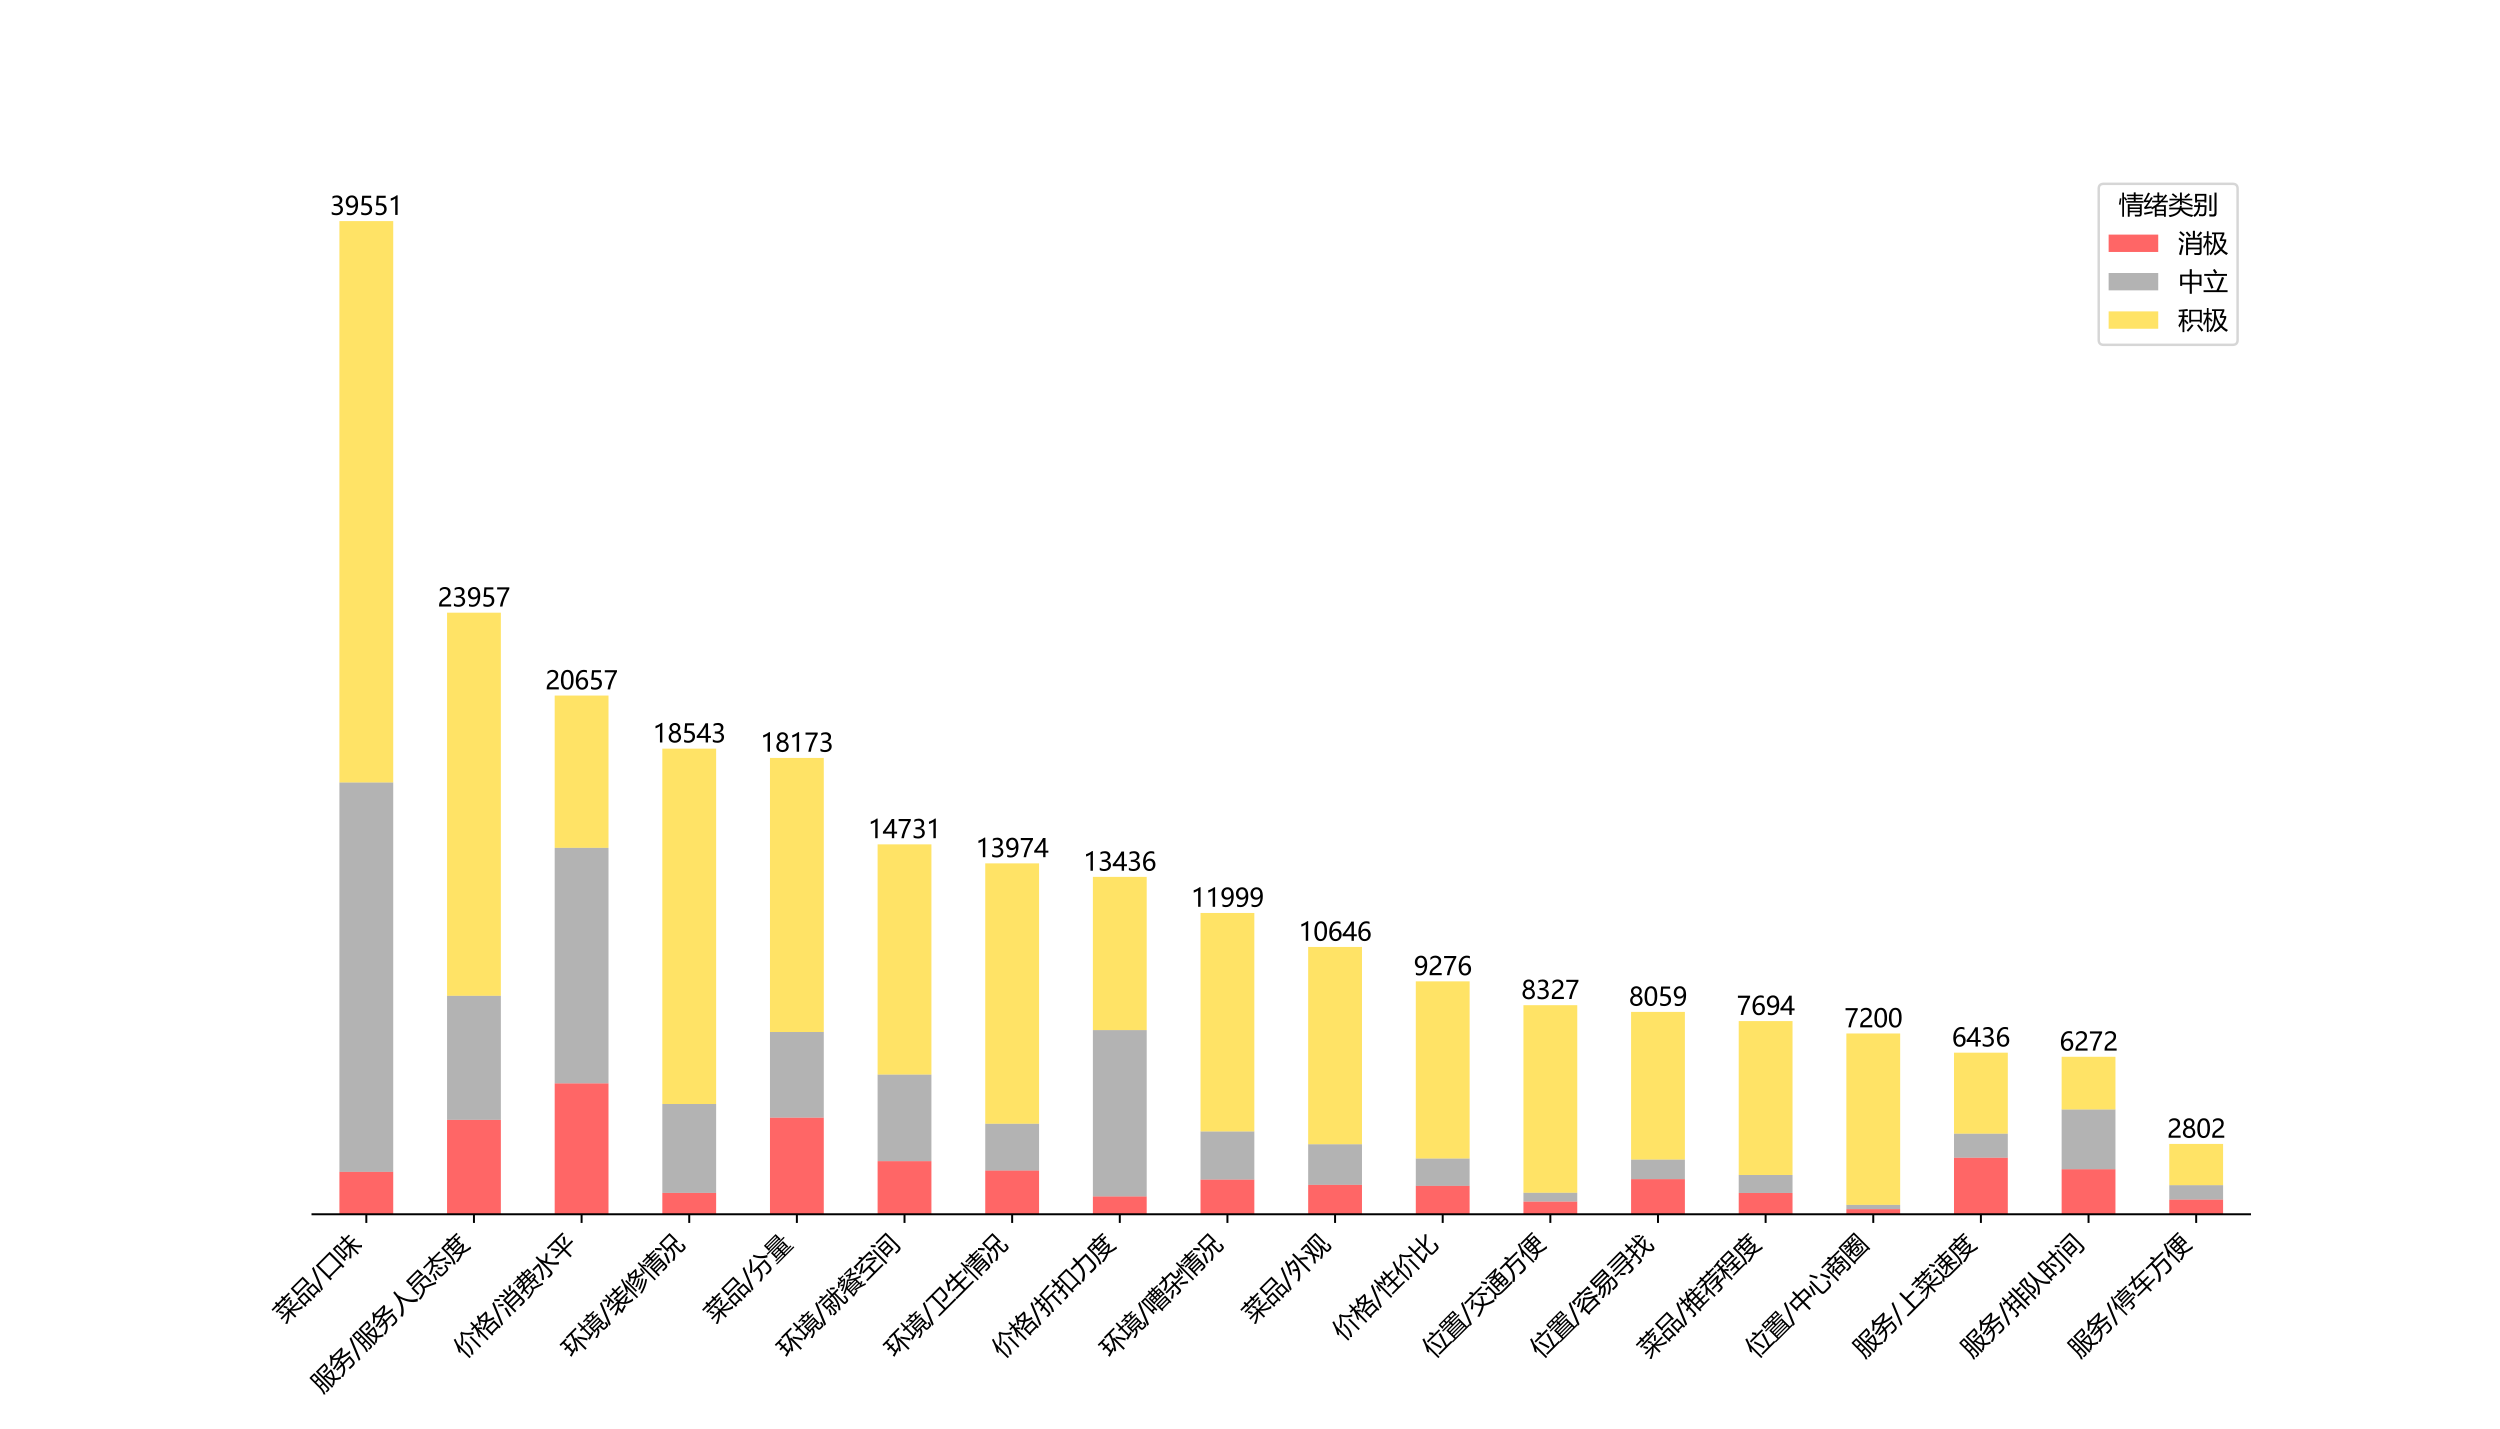 <?xml version="1.0" encoding="utf-8" standalone="no"?>
<!DOCTYPE svg PUBLIC "-//W3C//DTD SVG 1.1//EN"
  "http://www.w3.org/Graphics/SVG/1.1/DTD/svg11.dtd">
<svg xmlns:xlink="http://www.w3.org/1999/xlink" width="1008pt" height="576pt" viewBox="0 0 1008 576" xmlns="http://www.w3.org/2000/svg" version="1.1">
 <defs>
  <style type="text/css">*{stroke-linejoin: round; stroke-linecap: butt}</style>
 </defs>
 <g id="figure_1">
  <g id="patch_1">
   <path d="M 0 576 
L 1008 576 
L 1008 0 
L 0 0 
z
" style="fill: #ffffff"/>
  </g>
  <g id="axes_1">
   <g id="patch_2">
    <path d="M 126 489.6 
L 907.2 489.6 
L 907.2 69.12 
L 126 69.12 
z
" style="fill: #ffffff"/>
   </g>
   <g id="patch_3">
    <path d="M 136.85 489.6 
L 158.55 489.6 
L 158.55 472.478 
L 136.85 472.478 
z
" clip-path="url(#pc978c2d5ea)" style="fill: #ff0000; opacity: 0.6"/>
   </g>
   <g id="patch_4">
    <path d="M 180.25 489.6 
L 201.95 489.6 
L 201.95 451.52 
L 180.25 451.52 
z
" clip-path="url(#pc978c2d5ea)" style="fill: #ff0000; opacity: 0.6"/>
   </g>
   <g id="patch_5">
    <path d="M 223.65 489.6 
L 245.35 489.6 
L 245.35 436.788 
L 223.65 436.788 
z
" clip-path="url(#pc978c2d5ea)" style="fill: #ff0000; opacity: 0.6"/>
   </g>
   <g id="patch_6">
    <path d="M 267.05 489.6 
L 288.75 489.6 
L 288.75 480.963 
L 267.05 480.963 
z
" clip-path="url(#pc978c2d5ea)" style="fill: #ff0000; opacity: 0.6"/>
   </g>
   <g id="patch_7">
    <path d="M 310.45 489.6 
L 332.15 489.6 
L 332.15 450.608 
L 310.45 450.608 
z
" clip-path="url(#pc978c2d5ea)" style="fill: #ff0000; opacity: 0.6"/>
   </g>
   <g id="patch_8">
    <path d="M 353.85 489.6 
L 375.55 489.6 
L 375.55 468.165 
L 353.85 468.165 
z
" clip-path="url(#pc978c2d5ea)" style="fill: #ff0000; opacity: 0.6"/>
   </g>
   <g id="patch_9">
    <path d="M 397.25 489.6 
L 418.95 489.6 
L 418.95 471.942 
L 397.25 471.942 
z
" clip-path="url(#pc978c2d5ea)" style="fill: #ff0000; opacity: 0.6"/>
   </g>
   <g id="patch_10">
    <path d="M 440.65 489.6 
L 462.35 489.6 
L 462.35 482.391 
L 440.65 482.391 
z
" clip-path="url(#pc978c2d5ea)" style="fill: #ff0000; opacity: 0.6"/>
   </g>
   <g id="patch_11">
    <path d="M 484.05 489.6 
L 505.75 489.6 
L 505.75 475.587 
L 484.05 475.587 
z
" clip-path="url(#pc978c2d5ea)" style="fill: #ff0000; opacity: 0.6"/>
   </g>
   <g id="patch_12">
    <path d="M 527.45 489.6 
L 549.15 489.6 
L 549.15 477.713 
L 527.45 477.713 
z
" clip-path="url(#pc978c2d5ea)" style="fill: #ff0000; opacity: 0.6"/>
   </g>
   <g id="patch_13">
    <path d="M 570.85 489.6 
L 592.55 489.6 
L 592.55 478.128 
L 570.85 478.128 
z
" clip-path="url(#pc978c2d5ea)" style="fill: #ff0000; opacity: 0.6"/>
   </g>
   <g id="patch_14">
    <path d="M 614.25 489.6 
L 635.95 489.6 
L 635.95 484.446 
L 614.25 484.446 
z
" clip-path="url(#pc978c2d5ea)" style="fill: #ff0000; opacity: 0.6"/>
   </g>
   <g id="patch_15">
    <path d="M 657.65 489.6 
L 679.35 489.6 
L 679.35 475.425 
L 657.65 475.425 
z
" clip-path="url(#pc978c2d5ea)" style="fill: #ff0000; opacity: 0.6"/>
   </g>
   <g id="patch_16">
    <path d="M 701.05 489.6 
L 722.75 489.6 
L 722.75 480.994 
L 701.05 480.994 
z
" clip-path="url(#pc978c2d5ea)" style="fill: #ff0000; opacity: 0.6"/>
   </g>
   <g id="patch_17">
    <path d="M 744.45 489.6 
L 766.15 489.6 
L 766.15 487.524 
L 744.45 487.524 
z
" clip-path="url(#pc978c2d5ea)" style="fill: #ff0000; opacity: 0.6"/>
   </g>
   <g id="patch_18">
    <path d="M 787.85 489.6 
L 809.55 489.6 
L 809.55 466.768 
L 787.85 466.768 
z
" clip-path="url(#pc978c2d5ea)" style="fill: #ff0000; opacity: 0.6"/>
   </g>
   <g id="patch_19">
    <path d="M 831.25 489.6 
L 852.95 489.6 
L 852.95 471.425 
L 831.25 471.425 
z
" clip-path="url(#pc978c2d5ea)" style="fill: #ff0000; opacity: 0.6"/>
   </g>
   <g id="patch_20">
    <path d="M 874.65 489.6 
L 896.35 489.6 
L 896.35 483.646 
L 874.65 483.646 
z
" clip-path="url(#pc978c2d5ea)" style="fill: #ff0000; opacity: 0.6"/>
   </g>
   <g id="patch_21">
    <path d="M 136.85 472.478 
L 158.55 472.478 
L 158.55 315.479 
L 136.85 315.479 
z
" clip-path="url(#pc978c2d5ea)" style="fill: #808080; opacity: 0.6"/>
   </g>
   <g id="patch_22">
    <path d="M 180.25 451.52 
L 201.95 451.52 
L 201.95 401.492 
L 180.25 401.492 
z
" clip-path="url(#pc978c2d5ea)" style="fill: #808080; opacity: 0.6"/>
   </g>
   <g id="patch_23">
    <path d="M 223.65 436.788 
L 245.35 436.788 
L 245.35 341.835 
L 223.65 341.835 
z
" clip-path="url(#pc978c2d5ea)" style="fill: #808080; opacity: 0.6"/>
   </g>
   <g id="patch_24">
    <path d="M 267.05 480.963 
L 288.75 480.963 
L 288.75 445.131 
L 267.05 445.131 
z
" clip-path="url(#pc978c2d5ea)" style="fill: #808080; opacity: 0.6"/>
   </g>
   <g id="patch_25">
    <path d="M 310.45 450.608 
L 332.15 450.608 
L 332.15 416.102 
L 310.45 416.102 
z
" clip-path="url(#pc978c2d5ea)" style="fill: #808080; opacity: 0.6"/>
   </g>
   <g id="patch_26">
    <path d="M 353.85 468.165 
L 375.55 468.165 
L 375.55 433.254 
L 353.85 433.254 
z
" clip-path="url(#pc978c2d5ea)" style="fill: #808080; opacity: 0.6"/>
   </g>
   <g id="patch_27">
    <path d="M 397.25 471.942 
L 418.95 471.942 
L 418.95 453.079 
L 397.25 453.079 
z
" clip-path="url(#pc978c2d5ea)" style="fill: #808080; opacity: 0.6"/>
   </g>
   <g id="patch_28">
    <path d="M 440.65 482.391 
L 462.35 482.391 
L 462.35 415.333 
L 440.65 415.333 
z
" clip-path="url(#pc978c2d5ea)" style="fill: #808080; opacity: 0.6"/>
   </g>
   <g id="patch_29">
    <path d="M 484.05 475.587 
L 505.75 475.587 
L 505.75 456.187 
L 484.05 456.187 
z
" clip-path="url(#pc978c2d5ea)" style="fill: #808080; opacity: 0.6"/>
   </g>
   <g id="patch_30">
    <path d="M 527.45 477.713 
L 549.15 477.713 
L 549.15 461.351 
L 527.45 461.351 
z
" clip-path="url(#pc978c2d5ea)" style="fill: #808080; opacity: 0.6"/>
   </g>
   <g id="patch_31">
    <path d="M 570.85 478.128 
L 592.55 478.128 
L 592.55 467.102 
L 570.85 467.102 
z
" clip-path="url(#pc978c2d5ea)" style="fill: #808080; opacity: 0.6"/>
   </g>
   <g id="patch_32">
    <path d="M 614.25 484.446 
L 635.95 484.446 
L 635.95 480.903 
L 614.25 480.903 
z
" clip-path="url(#pc978c2d5ea)" style="fill: #808080; opacity: 0.6"/>
   </g>
   <g id="patch_33">
    <path d="M 657.65 475.425 
L 679.35 475.425 
L 679.35 467.527 
L 657.65 467.527 
z
" clip-path="url(#pc978c2d5ea)" style="fill: #808080; opacity: 0.6"/>
   </g>
   <g id="patch_34">
    <path d="M 701.05 480.994 
L 722.75 480.994 
L 722.75 473.754 
L 701.05 473.754 
z
" clip-path="url(#pc978c2d5ea)" style="fill: #808080; opacity: 0.6"/>
   </g>
   <g id="patch_35">
    <path d="M 744.45 487.524 
L 766.15 487.524 
L 766.15 485.803 
L 744.45 485.803 
z
" clip-path="url(#pc978c2d5ea)" style="fill: #808080; opacity: 0.6"/>
   </g>
   <g id="patch_36">
    <path d="M 787.85 466.768 
L 809.55 466.768 
L 809.55 457.078 
L 787.85 457.078 
z
" clip-path="url(#pc978c2d5ea)" style="fill: #808080; opacity: 0.6"/>
   </g>
   <g id="patch_37">
    <path d="M 831.25 471.425 
L 852.95 471.425 
L 852.95 447.328 
L 831.25 447.328 
z
" clip-path="url(#pc978c2d5ea)" style="fill: #808080; opacity: 0.6"/>
   </g>
   <g id="patch_38">
    <path d="M 874.65 483.646 
L 896.35 483.646 
L 896.35 477.855 
L 874.65 477.855 
z
" clip-path="url(#pc978c2d5ea)" style="fill: #808080; opacity: 0.6"/>
   </g>
   <g id="patch_39">
    <path d="M 136.85 315.479 
L 158.55 315.479 
L 158.55 89.143 
L 136.85 89.143 
z
" clip-path="url(#pc978c2d5ea)" style="fill: #ffd100; opacity: 0.6"/>
   </g>
   <g id="patch_40">
    <path d="M 180.25 401.492 
L 201.95 401.492 
L 201.95 247.033 
L 180.25 247.033 
z
" clip-path="url(#pc978c2d5ea)" style="fill: #ffd100; opacity: 0.6"/>
   </g>
   <g id="patch_41">
    <path d="M 223.65 341.835 
L 245.35 341.835 
L 245.35 280.446 
L 223.65 280.446 
z
" clip-path="url(#pc978c2d5ea)" style="fill: #ffd100; opacity: 0.6"/>
   </g>
   <g id="patch_42">
    <path d="M 267.05 445.131 
L 288.75 445.131 
L 288.75 301.851 
L 267.05 301.851 
z
" clip-path="url(#pc978c2d5ea)" style="fill: #ffd100; opacity: 0.6"/>
   </g>
   <g id="patch_43">
    <path d="M 310.45 416.102 
L 332.15 416.102 
L 332.15 305.597 
L 310.45 305.597 
z
" clip-path="url(#pc978c2d5ea)" style="fill: #ffd100; opacity: 0.6"/>
   </g>
   <g id="patch_44">
    <path d="M 353.85 433.254 
L 375.55 433.254 
L 375.55 340.447 
L 353.85 340.447 
z
" clip-path="url(#pc978c2d5ea)" style="fill: #ffd100; opacity: 0.6"/>
   </g>
   <g id="patch_45">
    <path d="M 397.25 453.079 
L 418.95 453.079 
L 418.95 348.112 
L 397.25 348.112 
z
" clip-path="url(#pc978c2d5ea)" style="fill: #ffd100; opacity: 0.6"/>
   </g>
   <g id="patch_46">
    <path d="M 440.65 415.333 
L 462.35 415.333 
L 462.35 353.559 
L 440.65 353.559 
z
" clip-path="url(#pc978c2d5ea)" style="fill: #ffd100; opacity: 0.6"/>
   </g>
   <g id="patch_47">
    <path d="M 484.05 456.187 
L 505.75 456.187 
L 505.75 368.109 
L 484.05 368.109 
z
" clip-path="url(#pc978c2d5ea)" style="fill: #ffd100; opacity: 0.6"/>
   </g>
   <g id="patch_48">
    <path d="M 527.45 461.351 
L 549.15 461.351 
L 549.15 381.808 
L 527.45 381.808 
z
" clip-path="url(#pc978c2d5ea)" style="fill: #ffd100; opacity: 0.6"/>
   </g>
   <g id="patch_49">
    <path d="M 570.85 467.102 
L 592.55 467.102 
L 592.55 395.68 
L 570.85 395.68 
z
" clip-path="url(#pc978c2d5ea)" style="fill: #ffd100; opacity: 0.6"/>
   </g>
   <g id="patch_50">
    <path d="M 614.25 480.903 
L 635.95 480.903 
L 635.95 405.288 
L 614.25 405.288 
z
" clip-path="url(#pc978c2d5ea)" style="fill: #ffd100; opacity: 0.6"/>
   </g>
   <g id="patch_51">
    <path d="M 657.65 467.527 
L 679.35 467.527 
L 679.35 408.002 
L 657.65 408.002 
z
" clip-path="url(#pc978c2d5ea)" style="fill: #ffd100; opacity: 0.6"/>
   </g>
   <g id="patch_52">
    <path d="M 701.05 473.754 
L 722.75 473.754 
L 722.75 411.698 
L 701.05 411.698 
z
" clip-path="url(#pc978c2d5ea)" style="fill: #ffd100; opacity: 0.6"/>
   </g>
   <g id="patch_53">
    <path d="M 744.45 485.803 
L 766.15 485.803 
L 766.15 416.699 
L 744.45 416.699 
z
" clip-path="url(#pc978c2d5ea)" style="fill: #ffd100; opacity: 0.6"/>
   </g>
   <g id="patch_54">
    <path d="M 787.85 457.078 
L 809.55 457.078 
L 809.55 424.435 
L 787.85 424.435 
z
" clip-path="url(#pc978c2d5ea)" style="fill: #ffd100; opacity: 0.6"/>
   </g>
   <g id="patch_55">
    <path d="M 831.25 447.328 
L 852.95 447.328 
L 852.95 426.095 
L 831.25 426.095 
z
" clip-path="url(#pc978c2d5ea)" style="fill: #ffd100; opacity: 0.6"/>
   </g>
   <g id="patch_56">
    <path d="M 874.65 477.855 
L 896.35 477.855 
L 896.35 461.23 
L 874.65 461.23 
z
" clip-path="url(#pc978c2d5ea)" style="fill: #ffd100; opacity: 0.6"/>
   </g>
   <g id="matplotlib.axis_1">
    <g id="xtick_1">
     <g id="line2d_1">
      <defs>
       <path id="mb168046200" d="M 0 0 
L 0 3.5 
" style="stroke: #000000; stroke-width: 0.8"/>
      </defs>
      <g>
       <use xlink:href="#mb168046200" x="147.7" y="489.6" style="stroke: #000000; stroke-width: 0.8"/>
      </g>
     </g>
     <g id="text_1">
      <!-- 菜品/口味 -->
      <g transform="translate(114.637 533.557) rotate(-45) scale(0.1 -0.1)">
       <defs>
        <path id="MicrosoftYaHei-83dc" d="M 6313 -109 
Q 6075 -366 5925 -584 
Q 4331 -53 3406 1122 
L 3406 -897 
L 2925 -897 
L 2925 1122 
Q 2025 59 450 -659 
Q 306 -472 88 -234 
Q 1413 216 2375 1128 
L 200 1128 
L 200 1566 
L 2925 1566 
L 2925 2041 
L 3406 2041 
L 3406 1566 
L 6231 1566 
L 6231 1128 
L 3906 1128 
Q 4813 209 6313 -109 
z
M 150 4716 
L 1900 4716 
L 1900 5303 
L 2388 5303 
L 2388 4716 
L 4013 4716 
L 4013 5303 
L 4500 5303 
L 4500 4716 
L 6269 4716 
L 6269 4272 
L 4500 4272 
L 4500 3916 
L 4013 3916 
L 4013 4272 
L 2388 4272 
L 2388 3859 
L 1900 3859 
L 1900 4272 
L 150 4272 
L 150 4716 
z
M 581 3178 
Q 544 3378 494 3616 
Q 3381 3647 5600 3809 
L 5675 3372 
Q 3388 3228 581 3178 
z
M 4088 2153 
Q 4513 2534 5044 3172 
L 5456 2847 
Q 4713 2097 4419 1834 
L 4088 2153 
z
M 925 2791 
L 1306 3028 
Q 1556 2716 1956 2097 
L 1525 1822 
Q 1244 2322 925 2791 
z
M 2638 2991 
L 3031 3184 
Q 3331 2747 3550 2341 
L 3106 2103 
Q 2975 2441 2638 2991 
z
" transform="scale(0.016)"/>
        <path id="MicrosoftYaHei-54c1" d="M 1044 5047 
L 5356 5047 
L 5356 2572 
L 4856 2572 
L 4856 2772 
L 1544 2772 
L 1544 2572 
L 1044 2572 
L 1044 5047 
z
M 3588 2059 
L 5975 2059 
L 5975 -828 
L 5500 -828 
L 5500 -403 
L 4063 -403 
L 4063 -828 
L 3588 -828 
L 3588 2059 
z
M 431 2059 
L 2813 2059 
L 2813 -828 
L 2338 -828 
L 2338 -409 
L 906 -409 
L 906 -828 
L 431 -828 
L 431 2059 
z
M 4856 4609 
L 1544 4609 
L 1544 3209 
L 4856 3209 
L 4856 4609 
z
M 5500 1622 
L 4063 1622 
L 4063 3 
L 5500 3 
L 5500 1622 
z
M 2338 1622 
L 906 1622 
L 906 16 
L 2338 16 
L 2338 1622 
z
" transform="scale(0.016)"/>
        <path id="MicrosoftYaHei-2f" d="M 2791 4841 
L 469 -803 
L -103 -803 
L 2219 4841 
L 2791 4841 
z
" transform="scale(0.016)"/>
        <path id="MicrosoftYaHei-53e3" d="M 713 4684 
L 5675 4684 
L 5675 -578 
L 5138 -578 
L 5138 28 
L 1250 28 
L 1250 -578 
L 713 -578 
L 713 4684 
z
M 5138 497 
L 5138 4216 
L 1250 4216 
L 1250 497 
L 5138 497 
z
" transform="scale(0.016)"/>
        <path id="MicrosoftYaHei-5473" d="M 6375 116 
Q 6144 -109 5956 -309 
Q 5009 509 4369 1725 
L 4369 -828 
L 3906 -828 
L 3906 1759 
Q 3172 563 2081 -378 
Q 1925 -178 1719 22 
Q 2953 953 3750 2291 
L 2275 2291 
L 2275 2722 
L 3906 2722 
L 3906 3884 
L 2525 3884 
L 2525 4316 
L 3906 4316 
L 3906 5316 
L 4369 5316 
L 4369 4316 
L 5881 4316 
L 5881 3884 
L 4369 3884 
L 4369 2722 
L 6169 2722 
L 6169 2291 
L 4503 2291 
Q 5244 853 6375 116 
z
M 450 4628 
L 2100 4628 
L 2100 828 
L 900 828 
L 900 316 
L 450 316 
L 450 4628 
z
M 1650 1272 
L 1650 4184 
L 900 4184 
L 900 1272 
L 1650 1272 
z
" transform="scale(0.016)"/>
       </defs>
       <use xlink:href="#MicrosoftYaHei-83dc"/>
       <use xlink:href="#MicrosoftYaHei-54c1" x="100"/>
       <use xlink:href="#MicrosoftYaHei-2f" x="200"/>
       <use xlink:href="#MicrosoftYaHei-53e3" x="242.725"/>
       <use xlink:href="#MicrosoftYaHei-5473" x="342.725"/>
      </g>
     </g>
    </g>
    <g id="xtick_2">
     <g id="line2d_2">
      <g>
       <use xlink:href="#mb168046200" x="191.1" y="489.6" style="stroke: #000000; stroke-width: 0.8"/>
      </g>
     </g>
     <g id="text_2">
      <!-- 服务/服务人员态度 -->
      <g transform="translate(129.753 561.842) rotate(-45) scale(0.1 -0.1)">
       <defs>
        <path id="MicrosoftYaHei-670d" d="M 2819 4941 
L 5906 4941 
Q 5875 4434 5856 4141 
Q 5806 3172 4869 3191 
Q 4613 3197 4063 3216 
Q 4025 3459 3981 3709 
Q 4444 3653 4813 3641 
Q 5350 3622 5394 4153 
Q 5413 4316 5425 4509 
L 3294 4509 
L 3294 2709 
L 5931 2709 
L 5931 2341 
Q 5681 1244 5016 431 
Q 5556 -81 6356 -366 
Q 6144 -616 5994 -816 
Q 5225 -456 4691 78 
Q 4213 -394 3569 -753 
Q 3450 -547 3313 -341 
Q 3938 -22 4391 422 
Q 3781 1203 3588 2303 
L 3294 2303 
L 3294 -803 
L 2819 -803 
L 2819 4941 
z
M 538 4966 
L 2300 4966 
L 2300 -103 
Q 2300 -728 1719 -728 
Q 1400 -728 1125 -709 
Q 1100 -522 1050 -266 
Q 1369 -316 1600 -316 
Q 1856 -316 1856 -59 
L 1856 1378 
L 981 1378 
Q 1000 -59 463 -816 
Q 325 -634 119 -466 
Q 538 178 538 1359 
L 538 4966 
z
M 5438 2303 
L 4016 2303 
Q 4209 1403 4706 772 
Q 5222 1425 5438 2303 
z
M 981 1766 
L 1856 1766 
L 1856 2972 
L 981 2972 
L 981 1766 
z
M 1856 4559 
L 981 4559 
L 981 3359 
L 1856 3359 
L 1856 4559 
z
" transform="scale(0.016)"/>
        <path id="MicrosoftYaHei-52a1" d="M 1900 5391 
L 2369 5191 
Q 2228 4959 2075 4741 
L 5456 4741 
L 5456 4322 
Q 4875 3616 3866 3088 
Q 4916 2706 6369 2616 
Q 6169 2334 6019 2091 
Q 4391 2306 3288 2819 
Q 2047 2291 288 1984 
Q 181 2178 31 2422 
Q 1597 2663 2750 3103 
Q 2038 3538 1609 4131 
Q 1125 3556 538 3066 
Q 350 3266 194 3403 
Q 1344 4316 1900 5391 
z
M 588 1728 
L 2406 1728 
Q 2450 2031 2481 2403 
L 2988 2403 
Q 2947 2031 2903 1728 
L 5425 1728 
Q 5363 609 5306 159 
Q 5206 -722 4256 -728 
Q 3888 -734 3150 -703 
Q 3113 -472 3056 -184 
Q 3775 -247 4244 -253 
Q 4775 -241 4831 284 
Q 4888 753 4913 1284 
L 2828 1284 
Q 2497 -219 500 -897 
Q 356 -691 194 -478 
Q 1988 103 2319 1284 
L 588 1284 
L 588 1728 
z
M 4788 4328 
L 1997 4328 
Q 2500 3725 3291 3334 
Q 4194 3756 4788 4328 
z
" transform="scale(0.016)"/>
        <path id="MicrosoftYaHei-4eba" d="M 100 -303 
Q 2825 1272 2981 5222 
L 3531 5222 
Q 3497 4553 3400 3947 
Q 4175 822 6313 -166 
Q 6050 -453 5850 -709 
Q 3994 341 3203 3006 
Q 2519 431 494 -778 
Q 325 -547 100 -303 
z
" transform="scale(0.016)"/>
        <path id="MicrosoftYaHei-5458" d="M 1100 5041 
L 5300 5041 
L 5300 3097 
L 4800 3097 
L 4800 3328 
L 1600 3328 
L 1600 3097 
L 1100 3097 
L 1100 5041 
z
M 2913 2116 
L 3419 2116 
Q 3425 1778 3400 1384 
Q 3381 1103 3325 866 
Q 4675 334 6275 -409 
L 5994 -878 
Q 4775 -247 3163 434 
Q 3050 209 2875 41 
Q 2150 -634 425 -909 
Q 319 -647 150 -434 
Q 1906 -166 2475 397 
Q 2856 747 2894 1428 
Q 2919 1778 2913 2116 
z
M 756 2741 
L 5650 2741 
L 5650 459 
L 5150 459 
L 5150 2303 
L 1256 2303 
L 1256 422 
L 756 422 
L 756 2741 
z
M 4800 3766 
L 4800 4603 
L 1600 4603 
L 1600 3766 
L 4800 3766 
z
" transform="scale(0.016)"/>
        <path id="MicrosoftYaHei-6001" d="M 325 4434 
L 2888 4434 
Q 2972 4822 2969 5328 
L 3438 5328 
Q 3444 4841 3372 4434 
L 6075 4434 
L 6075 3991 
L 3528 3991 
Q 4419 2706 6231 2241 
Q 6050 2034 5881 1759 
Q 4041 2394 3172 3772 
Q 2975 3331 2588 2953 
Q 3078 2616 3538 2259 
L 3225 1891 
Q 2828 2244 2259 2675 
Q 1556 2138 388 1703 
Q 294 1922 113 2178 
Q 2250 2866 2750 3991 
L 325 3991 
L 325 4434 
z
M 1713 1547 
L 2200 1547 
L 2200 203 
Q 2200 -172 2575 -172 
L 3763 -172 
Q 4175 -172 4256 134 
Q 4331 428 4381 1028 
Q 4556 953 4863 847 
Q 4763 128 4706 -47 
Q 4563 -616 3869 -616 
L 2488 -616 
Q 1713 -616 1713 172 
L 1713 1547 
z
M 813 1447 
L 1281 1297 
Q 1038 522 663 -297 
Q 463 -203 194 -116 
Q 569 591 813 1447 
z
M 4894 1272 
L 5263 1553 
Q 5781 972 6306 309 
L 5888 -9 
Q 5425 641 4894 1272 
z
M 2594 1503 
L 2913 1809 
Q 3419 1403 3850 991 
L 3488 641 
Q 3094 1059 2594 1503 
z
" transform="scale(0.016)"/>
        <path id="MicrosoftYaHei-5ea6" d="M 1550 1216 
L 1550 1628 
L 5469 1628 
L 5469 1222 
Q 4903 613 4147 163 
Q 5050 -200 6263 -309 
L 6019 -797 
Q 4625 -603 3644 -109 
Q 2600 -619 1250 -866 
Q 1150 -666 994 -416 
Q 2231 -222 3166 166 
Q 2497 600 2066 1216 
L 1550 1216 
z
M 1363 3541 
L 2294 3541 
L 2294 4066 
L 2769 4066 
L 2769 3541 
L 4538 3541 
L 4538 4072 
L 5013 4072 
L 5013 3541 
L 6150 3541 
L 6150 3128 
L 5013 3128 
L 5013 1928 
L 4538 1928 
L 4538 2147 
L 2769 2147 
L 2769 1922 
L 2294 1922 
L 2294 3128 
L 1363 3128 
L 1363 3541 
z
M 3025 5172 
L 3481 5391 
Q 3694 5056 3909 4634 
L 6213 4634 
L 6213 4197 
L 1225 4197 
L 1225 2316 
Q 1225 178 394 -872 
Q 238 -666 38 -447 
Q 725 397 738 2347 
L 738 4634 
L 3331 4634 
Q 3188 4909 3025 5172 
z
M 2769 2547 
L 4538 2547 
L 4538 3128 
L 2769 3128 
L 2769 2547 
z
M 4819 1216 
L 2588 1216 
Q 3031 728 3656 391 
Q 4334 741 4819 1216 
z
" transform="scale(0.016)"/>
       </defs>
       <use xlink:href="#MicrosoftYaHei-670d"/>
       <use xlink:href="#MicrosoftYaHei-52a1" x="100"/>
       <use xlink:href="#MicrosoftYaHei-2f" x="200"/>
       <use xlink:href="#MicrosoftYaHei-670d" x="242.725"/>
       <use xlink:href="#MicrosoftYaHei-52a1" x="342.725"/>
       <use xlink:href="#MicrosoftYaHei-4eba" x="442.725"/>
       <use xlink:href="#MicrosoftYaHei-5458" x="542.725"/>
       <use xlink:href="#MicrosoftYaHei-6001" x="642.725"/>
       <use xlink:href="#MicrosoftYaHei-5ea6" x="742.725"/>
      </g>
     </g>
    </g>
    <g id="xtick_3">
     <g id="line2d_3">
      <g>
       <use xlink:href="#mb168046200" x="234.5" y="489.6" style="stroke: #000000; stroke-width: 0.8"/>
      </g>
     </g>
     <g id="text_3">
      <!-- 价格/消费水平 -->
      <g transform="translate(187.295 547.7) rotate(-45) scale(0.1 -0.1)">
       <defs>
        <path id="MicrosoftYaHei-4ef7" d="M 69 2166 
Q 913 3484 1388 5259 
L 1875 5109 
Q 1650 4391 1400 3766 
L 1400 -853 
L 931 -853 
L 931 2722 
Q 619 2109 281 1622 
Q 163 1959 69 2166 
z
M 4319 5272 
L 4231 5116 
Q 5006 3747 6319 3141 
Q 6156 2953 5975 2703 
Q 4706 3434 3975 4703 
Q 3275 3497 2000 2603 
Q 1850 2822 1675 2997 
Q 3088 3884 3756 5272 
L 4319 5272 
z
M 3313 2828 
L 3313 1941 
Q 3313 134 2275 -891 
Q 2094 -709 1856 -541 
Q 2825 347 2825 1897 
L 2825 2828 
L 3313 2828 
z
M 4631 2828 
L 5119 2828 
L 5119 -828 
L 4631 -828 
L 4631 2828 
z
" transform="scale(0.016)"/>
        <path id="MicrosoftYaHei-683c" d="M 2250 3278 
Q 3063 4309 3438 5341 
L 3906 5184 
Q 3788 4903 3644 4628 
L 5906 4628 
L 5906 4184 
Q 5481 3447 4731 2809 
Q 5450 2409 6313 2247 
Q 6169 1947 6106 1703 
Q 5163 1991 4313 2503 
Q 3481 1972 2306 1528 
Q 2206 1759 2094 1966 
Q 3088 2284 3919 2816 
Q 3450 3253 3163 3791 
Q 2888 3366 2563 2947 
Q 2444 3084 2250 3278 
z
M 2713 1559 
L 5800 1559 
L 5800 -872 
L 5319 -872 
L 5319 -559 
L 3194 -559 
L 3194 -872 
L 2713 -872 
L 2713 1559 
z
M 88 1378 
Q 756 2422 1025 3641 
L 131 3641 
L 131 4078 
L 1031 4078 
L 1031 5297 
L 1500 5297 
L 1500 4078 
L 2300 4078 
L 2300 3641 
L 1500 3641 
L 1500 2953 
L 1675 3122 
Q 2013 2797 2419 2384 
L 2094 2078 
Q 1763 2466 1500 2747 
L 1500 -866 
L 1031 -866 
L 1031 2453 
Q 713 1422 288 828 
Q 206 1097 88 1378 
z
M 5319 1109 
L 3194 1109 
L 3194 -109 
L 5319 -109 
L 5319 1109 
z
M 5338 4203 
L 3413 4203 
Q 3775 3491 4300 3078 
Q 4938 3566 5338 4203 
z
" transform="scale(0.016)"/>
        <path id="MicrosoftYaHei-6d88" d="M 2513 -803 
L 2019 -803 
L 2019 3566 
L 3731 3566 
L 3731 5334 
L 4250 5334 
L 4250 3566 
L 5925 3566 
L 5925 -47 
Q 5925 -778 5225 -778 
Q 4819 -778 4144 -759 
Q 4106 -528 4050 -247 
Q 4669 -284 5031 -284 
Q 5431 -284 5431 59 
L 5431 653 
L 2513 653 
L 2513 -803 
z
M 2513 1103 
L 5431 1103 
L 5431 1878 
L 2513 1878 
L 2513 1103 
z
M 5431 3097 
L 2513 3097 
L 2513 2328 
L 5431 2328 
L 5431 3097 
z
M 844 1816 
Q 1100 1716 1356 1628 
Q 1050 384 781 -784 
L 231 -622 
Q 569 491 844 1816 
z
M 4750 4097 
Q 5225 4578 5644 5159 
L 6094 4816 
Q 5700 4353 5119 3772 
L 4750 4097 
z
M 400 3622 
Q 869 3291 1500 2772 
Q 1269 2509 1138 2366 
Q 431 2997 88 3259 
L 400 3622 
z
M 638 5241 
Q 1113 4866 1713 4328 
Q 1500 4109 1344 3941 
Q 669 4597 319 4897 
L 638 5241 
z
M 1931 4872 
L 2294 5159 
Q 2581 4897 3250 4141 
L 2825 3816 
Q 2213 4584 1931 4872 
z
" transform="scale(0.016)"/>
        <path id="MicrosoftYaHei-8d39" d="M 525 4753 
L 2319 4753 
Q 2331 5034 2331 5278 
L 2781 5278 
Q 2781 5034 2769 4753 
L 3856 4753 
L 3856 5278 
L 4306 5278 
L 4306 4753 
L 5813 4753 
L 5813 3328 
L 5363 3328 
L 5363 3484 
L 4306 3484 
L 4306 2922 
L 6094 2922 
Q 6081 2472 6025 2153 
Q 5956 1716 5463 1716 
Q 5388 1716 5275 1716 
L 5275 191 
L 4825 191 
L 4825 1466 
L 1688 1466 
L 1688 116 
L 1238 116 
L 1238 1466 
Q 856 1297 369 1153 
Q 288 1334 100 1584 
Q 1525 1891 1981 2559 
L 606 2559 
L 806 3847 
L 2294 3847 
Q 2313 4091 2313 4391 
L 525 4391 
L 525 4753 
z
M 4744 2153 
Q 5094 2116 5325 2116 
Q 5575 2116 5613 2303 
Q 5638 2441 5644 2559 
L 4306 2559 
L 4306 1947 
L 3856 1947 
L 3856 2559 
L 2513 2559 
Q 2344 2178 1925 1866 
L 4831 1866 
Q 4800 1984 4744 2153 
z
M 3031 1116 
L 3475 1116 
Q 3475 716 3388 409 
Q 4813 -9 5975 -422 
L 5744 -872 
Q 4481 -403 3231 9 
Q 2844 -622 669 -878 
Q 550 -578 456 -428 
Q 1900 -291 2625 53 
Q 3044 259 3031 1116 
z
M 2631 2922 
L 3856 2922 
L 3856 3484 
L 2719 3484 
Q 2688 3153 2631 2922 
z
M 1113 2922 
L 2156 2922 
Q 2225 3141 2263 3484 
L 1188 3484 
L 1113 2922 
z
M 2744 3847 
L 3856 3847 
L 3856 4391 
L 2763 4391 
Q 2763 4097 2744 3847 
z
M 5363 4391 
L 4306 4391 
L 4306 3847 
L 5363 3847 
L 5363 4391 
z
" transform="scale(0.016)"/>
        <path id="MicrosoftYaHei-6c34" d="M 2925 5297 
L 3431 5297 
L 3431 4294 
Q 3700 3563 4047 2934 
Q 4738 3509 5425 4309 
L 5844 3934 
Q 5113 3169 4300 2506 
Q 5125 1200 6319 384 
Q 6056 122 5894 -84 
Q 4250 1209 3431 3119 
L 3431 197 
Q 3431 -734 2538 -734 
Q 2263 -734 1725 -728 
Q 1694 -497 1625 -166 
Q 2125 -216 2438 -216 
Q 2925 -216 2925 253 
L 2925 5297 
z
M 256 3297 
L 256 3772 
L 2413 3772 
L 2413 3316 
Q 1881 1266 475 -197 
Q 263 47 94 184 
Q 1506 1672 1913 3297 
L 256 3297 
z
" transform="scale(0.016)"/>
        <path id="MicrosoftYaHei-5e73" d="M 169 1934 
L 2938 1934 
L 2938 4547 
L 450 4547 
L 450 5028 
L 5975 5028 
L 5975 4547 
L 3463 4547 
L 3463 1934 
L 6250 1934 
L 6250 1453 
L 3463 1453 
L 3463 -847 
L 2938 -847 
L 2938 1453 
L 169 1453 
L 169 1934 
z
M 3950 2559 
Q 4638 3284 5188 4159 
L 5656 3859 
Q 4950 2891 4338 2234 
L 3950 2559 
z
M 769 3859 
L 1163 4134 
Q 1863 3316 2369 2553 
L 1925 2222 
Q 1444 3003 769 3859 
z
" transform="scale(0.016)"/>
       </defs>
       <use xlink:href="#MicrosoftYaHei-4ef7"/>
       <use xlink:href="#MicrosoftYaHei-683c" x="100"/>
       <use xlink:href="#MicrosoftYaHei-2f" x="200"/>
       <use xlink:href="#MicrosoftYaHei-6d88" x="242.725"/>
       <use xlink:href="#MicrosoftYaHei-8d39" x="342.725"/>
       <use xlink:href="#MicrosoftYaHei-6c34" x="442.725"/>
       <use xlink:href="#MicrosoftYaHei-5e73" x="542.725"/>
      </g>
     </g>
    </g>
    <g id="xtick_4">
     <g id="line2d_4">
      <g>
       <use xlink:href="#mb168046200" x="277.9" y="489.6" style="stroke: #000000; stroke-width: 0.8"/>
      </g>
     </g>
     <g id="text_4">
      <!-- 环境/装修情况 -->
      <g transform="translate(230.695 547.7) rotate(-45) scale(0.1 -0.1)">
       <defs>
        <path id="MicrosoftYaHei-73af" d="M 2606 4447 
L 2606 4916 
L 6050 4916 
L 6050 4447 
L 4441 4447 
Q 4228 3716 3959 3053 
L 4369 3053 
L 4369 -816 
L 3875 -816 
L 3875 2850 
Q 3247 1381 2338 259 
Q 2175 422 1944 566 
Q 3284 2200 3925 4447 
L 2606 4447 
z
M 94 922 
Q 544 1031 1050 1166 
L 1050 2641 
L 213 2641 
L 213 3091 
L 1050 3091 
L 1050 4241 
L 169 4241 
L 169 4691 
L 2375 4691 
L 2375 4241 
L 1544 4241 
L 1544 3091 
L 2369 3091 
L 2369 2641 
L 1544 2641 
L 1544 1297 
Q 1922 1400 2331 1516 
Q 2313 1284 2325 1084 
Q 1081 691 175 391 
L 94 922 
z
M 4856 2909 
Q 5813 1628 6313 834 
L 5888 509 
Q 5225 1622 4469 2653 
L 4856 2909 
z
" transform="scale(0.016)"/>
        <path id="MicrosoftYaHei-5883" d="M 2338 2722 
L 5756 2722 
L 5756 591 
L 5325 591 
L 5325 734 
L 4738 734 
L 4738 59 
Q 4738 -284 5063 -284 
L 5456 -284 
Q 5763 -284 5806 28 
Q 5844 272 5856 603 
Q 6094 497 6319 416 
Q 6275 28 6225 -172 
Q 6119 -703 5519 -703 
L 4950 -703 
Q 4294 -703 4294 -78 
L 4294 734 
L 3709 734 
Q 3628 50 3175 -284 
Q 2794 -591 1838 -866 
Q 1706 -653 1550 -434 
Q 2525 -228 2888 66 
Q 3188 300 3250 734 
L 2769 734 
L 2769 591 
L 2338 591 
L 2338 2722 
z
M 106 678 
Q 441 756 881 869 
L 881 3259 
L 169 3259 
L 169 3703 
L 881 3703 
L 881 5266 
L 1338 5266 
L 1338 3703 
L 1981 3703 
L 1981 3259 
L 1338 3259 
L 1338 991 
Q 1688 1084 2094 1197 
Q 2100 928 2113 728 
Q 1150 466 200 159 
L 106 678 
z
M 2113 3522 
L 3238 3522 
Q 3066 3794 2856 4066 
L 3225 4297 
Q 3481 3984 3700 3678 
L 3466 3522 
L 4409 3522 
Q 4663 3909 4881 4303 
L 5331 4053 
Q 5119 3781 4909 3522 
L 6200 3522 
L 6200 3147 
L 2113 3147 
L 2113 3522 
z
M 2263 4703 
L 3913 4703 
Q 3800 4928 3663 5159 
L 4100 5341 
Q 4291 5006 4425 4703 
L 5988 4703 
L 5988 4328 
L 2263 4328 
L 2263 4703 
z
M 2769 1097 
L 5325 1097 
L 5325 1559 
L 2769 1559 
L 2769 1097 
z
M 5325 2359 
L 2769 2359 
L 2769 1909 
L 5325 1909 
L 5325 2359 
z
" transform="scale(0.016)"/>
        <path id="MicrosoftYaHei-88c5" d="M 3700 241 
Q 3694 -34 3700 -253 
Q 2869 -491 2375 -666 
Q 2188 -734 1925 -872 
L 1650 -491 
Q 1800 -366 1800 -59 
L 1800 425 
Q 1163 53 363 -247 
Q 244 -22 81 197 
Q 1750 734 2716 1634 
L 163 1634 
L 163 2072 
L 3091 2072 
Q 2941 2313 2794 2522 
L 3194 2766 
Q 3406 2453 3588 2191 
L 3388 2072 
L 6275 2072 
L 6275 1634 
L 3428 1634 
Q 3688 1125 4113 756 
Q 4809 1091 5488 1466 
L 5750 1009 
Q 5128 763 4484 481 
Q 5213 19 6306 -141 
Q 6119 -391 5963 -609 
Q 3938 -213 3069 1381 
Q 2713 1028 2263 716 
L 2263 -197 
Q 3006 9 3700 241 
z
M 2825 3228 
L 4181 3228 
L 4181 4059 
L 2606 4059 
L 2606 4491 
L 4181 4491 
L 4181 5334 
L 4650 5334 
L 4650 4491 
L 6263 4491 
L 6263 4059 
L 4650 4059 
L 4650 3228 
L 6050 3228 
L 6050 2797 
L 2825 2797 
L 2825 3228 
z
M 1863 5347 
L 2325 5347 
L 2325 2466 
L 1863 2466 
L 1863 3425 
Q 1188 3038 450 2603 
Q 381 2747 194 3066 
Q 1084 3519 1863 3963 
L 1863 5347 
z
M 363 4728 
L 694 5053 
Q 1263 4584 1550 4297 
L 1175 3934 
Q 725 4416 363 4728 
z
" transform="scale(0.016)"/>
        <path id="MicrosoftYaHei-4fee" d="M 2363 3553 
Q 3131 4359 3531 5316 
L 3981 5178 
Q 3859 4919 3725 4678 
L 5788 4678 
L 5788 4284 
Q 5353 3653 4741 3175 
Q 5366 2850 6313 2684 
Q 6213 2522 6094 2222 
Q 4959 2506 4338 2894 
Q 3653 2459 2588 2084 
Q 2469 2284 2325 2491 
Q 3294 2747 3975 3156 
Q 3553 3497 3247 3916 
Q 2997 3566 2713 3259 
Q 2575 3397 2363 3553 
z
M 81 2278 
Q 856 3653 1238 5316 
L 1700 5228 
Q 1509 4497 1281 3856 
L 1281 -822 
L 838 -822 
L 838 2769 
Q 578 2213 281 1747 
Q 200 1997 81 2278 
z
M 5750 1103 
L 6031 759 
Q 4538 -409 2581 -884 
Q 2456 -653 2331 -478 
Q 4288 -16 5750 1103 
z
M 1775 528 
L 1775 4316 
L 2206 4316 
L 2206 528 
L 1775 528 
z
M 5188 1847 
L 5481 1509 
Q 4406 703 2913 147 
Q 2763 378 2631 534 
Q 4194 1041 5188 1847 
z
M 4581 2484 
L 4881 2166 
Q 3925 1522 2844 1141 
Q 2744 1328 2563 1516 
Q 3644 1822 4581 2484 
z
M 5219 4291 
L 3497 4291 
Q 3494 4284 3491 4278 
Q 3863 3744 4356 3413 
Q 4913 3828 5219 4291 
z
" transform="scale(0.016)"/>
        <path id="MicrosoftYaHei-60c5" d="M 2806 -797 
L 2331 -797 
L 2331 2372 
L 5844 2372 
L 5844 -41 
Q 5844 -734 5213 -747 
Q 4800 -753 4150 -747 
Q 4119 -547 4056 -266 
Q 4650 -303 5025 -303 
Q 5369 -303 5369 -3 
L 5369 334 
L 2806 334 
L 2806 -797 
z
M 1925 3147 
L 3838 3147 
L 3838 3578 
L 2263 3578 
L 2263 3972 
L 3838 3972 
L 3838 4391 
L 2088 4391 
L 2088 4784 
L 3838 4784 
L 3838 5347 
L 4313 5347 
L 4313 4784 
L 6188 4784 
L 6188 4391 
L 4313 4391 
L 4313 3972 
L 6013 3972 
L 6013 3578 
L 4313 3578 
L 4313 3147 
L 6319 3147 
L 6319 2753 
L 1925 2753 
L 1925 3147 
z
M 931 5291 
L 1375 5291 
L 1375 4019 
L 1613 4191 
Q 1931 3816 2181 3497 
L 1831 3241 
Q 1638 3525 1375 3869 
L 1375 -816 
L 931 -816 
L 931 5291 
z
M 5369 1972 
L 2806 1972 
L 2806 1541 
L 5369 1541 
L 5369 1972 
z
M 2806 722 
L 5369 722 
L 5369 1153 
L 2806 1153 
L 2806 722 
z
M 319 3866 
L 719 3816 
Q 650 3059 494 2209 
Q 350 2247 88 2297 
Q 225 2909 319 3866 
z
" transform="scale(0.016)"/>
        <path id="MicrosoftYaHei-51b5" d="M 2550 1984 
L 2063 1984 
L 2063 4997 
L 5763 4997 
L 5763 1984 
L 5275 1984 
L 5275 2259 
L 4675 2259 
L 4675 72 
Q 4675 -241 4969 -241 
L 5400 -241 
Q 5700 -241 5738 91 
Q 5781 384 5794 866 
Q 6006 778 6300 678 
Q 6256 184 6194 -147 
Q 6106 -691 5506 -691 
L 4888 -691 
Q 4188 -691 4188 -9 
L 4188 2259 
L 3541 2259 
Q 3519 1069 3163 453 
Q 2775 -253 1663 -866 
Q 1525 -653 1350 -441 
Q 2375 122 2725 716 
Q 3038 1216 3059 2259 
L 2550 2259 
L 2550 1984 
z
M 5275 4547 
L 2550 4547 
L 2550 2709 
L 5275 2709 
L 5275 4547 
z
M 1181 2416 
Q 1450 2228 1663 2103 
Q 1138 859 588 -497 
L 88 -197 
Q 681 959 1181 2416 
z
M 531 4884 
Q 1106 4322 1669 3672 
L 1238 3284 
Q 725 3953 163 4553 
L 531 4884 
z
" transform="scale(0.016)"/>
       </defs>
       <use xlink:href="#MicrosoftYaHei-73af"/>
       <use xlink:href="#MicrosoftYaHei-5883" x="100"/>
       <use xlink:href="#MicrosoftYaHei-2f" x="200"/>
       <use xlink:href="#MicrosoftYaHei-88c5" x="242.725"/>
       <use xlink:href="#MicrosoftYaHei-4fee" x="342.725"/>
       <use xlink:href="#MicrosoftYaHei-60c5" x="442.725"/>
       <use xlink:href="#MicrosoftYaHei-51b5" x="542.725"/>
      </g>
     </g>
    </g>
    <g id="xtick_5">
     <g id="line2d_5">
      <g>
       <use xlink:href="#mb168046200" x="321.3" y="489.6" style="stroke: #000000; stroke-width: 0.8"/>
      </g>
     </g>
     <g id="text_5">
      <!-- 菜品/分量 -->
      <g transform="translate(288.237 533.557) rotate(-45) scale(0.1 -0.1)">
       <defs>
        <path id="MicrosoftYaHei-5206" d="M 900 2559 
L 5056 2559 
Q 5025 1497 4963 484 
Q 4888 -684 3856 -678 
Q 3350 -684 2788 -647 
Q 2750 -384 2700 -116 
Q 3181 -184 3775 -191 
Q 4400 -203 4463 541 
Q 4513 1216 4538 2097 
L 2616 2097 
Q 2541 1053 2181 416 
Q 1706 -422 588 -878 
Q 425 -666 231 -459 
Q 1269 -72 1725 666 
Q 2053 1225 2103 2097 
L 900 2097 
L 900 2559 
z
M 3488 5159 
L 3938 5353 
Q 4625 3678 6350 2847 
Q 6069 2553 5944 2372 
Q 4225 3366 3488 5159 
z
M 50 2766 
Q 1338 3678 2250 5253 
L 2694 5009 
Q 1744 3347 413 2341 
Q 281 2534 50 2766 
z
" transform="scale(0.016)"/>
        <path id="MicrosoftYaHei-91cf" d="M 113 -278 
L 2981 -278 
L 2981 78 
L 475 78 
L 475 403 
L 2981 403 
L 2981 759 
L 1494 759 
L 1494 597 
L 1069 597 
L 1069 2516 
L 5350 2516 
L 5350 597 
L 4925 597 
L 4925 759 
L 3419 759 
L 3419 403 
L 5931 403 
L 5931 78 
L 3419 78 
L 3419 -278 
L 6288 -278 
L 6288 -616 
L 113 -616 
L 113 -278 
z
M 1119 5072 
L 5306 5072 
L 5306 3284 
L 4881 3284 
L 4881 3453 
L 1544 3453 
L 1544 3284 
L 1119 3284 
L 1119 5072 
z
M 163 3153 
L 6263 3153 
L 6263 2816 
L 163 2816 
L 163 3153 
z
M 1544 3778 
L 4881 3778 
L 4881 4116 
L 1544 4116 
L 1544 3778 
z
M 4881 4747 
L 1544 4747 
L 1544 4416 
L 4881 4416 
L 4881 4747 
z
M 3419 1084 
L 4925 1084 
L 4925 1491 
L 3419 1491 
L 3419 1084 
z
M 1494 1084 
L 2981 1084 
L 2981 1491 
L 1494 1491 
L 1494 1084 
z
M 4925 2191 
L 3419 2191 
L 3419 1791 
L 4925 1791 
L 4925 2191 
z
M 1494 1791 
L 2981 1791 
L 2981 2191 
L 1494 2191 
L 1494 1791 
z
" transform="scale(0.016)"/>
       </defs>
       <use xlink:href="#MicrosoftYaHei-83dc"/>
       <use xlink:href="#MicrosoftYaHei-54c1" x="100"/>
       <use xlink:href="#MicrosoftYaHei-2f" x="200"/>
       <use xlink:href="#MicrosoftYaHei-5206" x="242.725"/>
       <use xlink:href="#MicrosoftYaHei-91cf" x="342.725"/>
      </g>
     </g>
    </g>
    <g id="xtick_6">
     <g id="line2d_6">
      <g>
       <use xlink:href="#mb168046200" x="364.7" y="489.6" style="stroke: #000000; stroke-width: 0.8"/>
      </g>
     </g>
     <g id="text_6">
      <!-- 环境/就餐空间 -->
      <g transform="translate(317.495 547.7) rotate(-45) scale(0.1 -0.1)">
       <defs>
        <path id="MicrosoftYaHei-5c31" d="M 3194 3534 
L 3847 3534 
Q 3856 4031 3869 5309 
L 4325 5309 
Q 4313 4128 4297 3534 
L 6125 3534 
L 6125 3078 
L 5013 3078 
L 5013 84 
Q 5013 -209 5244 -209 
L 5450 -209 
Q 5719 -209 5769 159 
Q 5831 534 5850 1116 
Q 6294 941 6319 928 
Q 6263 372 6213 9 
Q 6119 -659 5513 -659 
L 5094 -659 
Q 4556 -659 4556 -3 
L 4556 3078 
L 4278 3078 
Q 4238 603 2863 -872 
Q 2700 -697 2506 -509 
Q 3800 866 3828 3078 
L 3194 3078 
L 3194 3534 
z
M 550 3497 
L 3025 3497 
L 3025 1616 
L 2588 1616 
L 2588 1766 
L 2006 1766 
L 2006 -84 
Q 2006 -722 1369 -722 
Q 1088 -722 819 -709 
Q 794 -466 719 -228 
Q 1000 -272 1294 -272 
Q 1569 -272 1569 9 
L 1569 1766 
L 988 1766 
L 988 1616 
L 550 1616 
L 550 3497 
z
M 175 4478 
L 1719 4478 
Q 1556 4809 1325 5166 
L 1744 5366 
Q 1975 5022 2150 4672 
L 1750 4478 
L 3375 4478 
L 3375 4053 
L 175 4053 
L 175 4478 
z
M 2588 3084 
L 988 3084 
L 988 2178 
L 2588 2178 
L 2588 3084 
z
M 813 1397 
L 1219 1234 
Q 913 447 519 -166 
Q 363 -53 119 53 
Q 525 666 813 1397 
z
M 4663 4678 
L 4956 5003 
Q 5450 4653 5913 4272 
L 5588 3909 
Q 5300 4184 4663 4678 
z
M 2206 1259 
L 2563 1484 
Q 2919 1022 3156 634 
L 2769 372 
Q 2538 797 2206 1259 
z
" transform="scale(0.016)"/>
        <path id="MicrosoftYaHei-9910" d="M 3581 3347 
L 3475 3222 
Q 4719 2228 6381 1753 
Q 6231 1566 6088 1341 
Q 5475 1572 4938 1828 
L 4938 372 
Q 5175 509 5419 684 
L 5694 359 
Q 5275 122 4769 -122 
Q 5381 -303 5894 -472 
L 5694 -859 
Q 4244 -322 2700 72 
L 2856 397 
Q 3619 197 4281 16 
Q 4613 184 4863 328 
L 4538 328 
L 4538 472 
L 1831 472 
L 1831 -359 
Q 2344 -259 3150 -78 
Q 3138 -266 3138 -484 
Q 2363 -628 1788 -772 
Q 1663 -809 1506 -891 
L 1263 -516 
Q 1419 -384 1419 -191 
L 1419 1747 
Q 881 1447 319 1191 
Q 200 1397 63 1566 
Q 1875 2297 3106 3347 
L 3581 3347 
z
M 906 3391 
L 1163 3641 
Q 1456 3422 1706 3216 
Q 2138 3497 2488 3853 
L 1038 3853 
Q 781 3553 475 3291 
Q 281 3441 131 3522 
Q 763 4028 1125 4622 
L 1513 4509 
Q 1406 4334 1288 4178 
L 1788 4178 
L 1788 5309 
L 2200 5309 
L 2200 4941 
L 3238 4941 
L 3238 4616 
L 2200 4616 
L 2200 4178 
L 2963 4178 
L 2963 3834 
Q 2000 2728 406 2159 
Q 294 2334 125 2509 
Q 800 2703 1363 3003 
Q 1181 3166 906 3391 
z
M 3538 4103 
L 3763 4397 
Q 4225 4166 4688 3928 
Q 5106 4228 5463 4634 
L 3631 4634 
L 3631 4991 
L 5975 4991 
L 5975 4653 
Q 5563 4116 5075 3728 
Q 5619 3441 6163 3141 
L 5894 2772 
Q 5300 3122 4713 3459 
Q 4344 3216 3944 3047 
Q 3819 3197 3644 3391 
Q 3988 3509 4300 3684 
Q 3919 3897 3538 4103 
z
M 4538 784 
L 4538 1134 
L 1831 1134 
L 1831 784 
L 4538 784 
z
M 1831 1778 
L 1831 1434 
L 4538 1434 
L 4538 1778 
L 1831 1778 
z
M 2881 2441 
L 3250 2584 
Q 3400 2347 3513 2091 
L 4469 2091 
Q 3881 2416 3213 2947 
Q 2631 2491 1988 2091 
L 3075 2091 
Q 2981 2272 2881 2441 
z
" transform="scale(0.016)"/>
        <path id="MicrosoftYaHei-7a7a" d="M 331 -34 
L 2931 -34 
L 2931 1603 
L 975 1603 
L 975 2078 
L 5425 2078 
L 5425 1603 
L 3463 1603 
L 3463 -34 
L 6069 -34 
L 6069 -509 
L 331 -509 
L 331 -34 
z
M 369 4528 
L 3084 4528 
Q 2941 4800 2725 5141 
L 3188 5366 
Q 3444 4997 3631 4641 
L 3403 4528 
L 6038 4528 
L 6038 3316 
L 5525 3316 
L 5525 4053 
L 881 4053 
L 881 3316 
L 369 3316 
L 369 4528 
z
M 2381 3741 
L 2750 3384 
Q 1538 2434 469 1834 
Q 275 2091 94 2241 
Q 1319 2866 2381 3741 
z
M 3988 3734 
Q 5300 2953 6269 2259 
L 5913 1828 
Q 4969 2566 3688 3372 
L 3988 3734 
z
" transform="scale(0.016)"/>
        <path id="MicrosoftYaHei-95f4" d="M 1863 3647 
L 4513 3647 
L 4513 553 
L 2313 553 
L 2313 166 
L 1863 166 
L 1863 3647 
z
M 2388 4453 
L 2388 4922 
L 6013 4922 
L 6013 -28 
Q 6013 -816 5119 -816 
Q 4756 -816 4169 -803 
Q 4144 -616 4069 -297 
Q 4588 -334 5056 -334 
Q 5525 -334 5525 122 
L 5525 4453 
L 2388 4453 
z
M 419 4084 
L 906 4084 
L 906 -816 
L 419 -816 
L 419 4084 
z
M 2313 997 
L 4063 997 
L 4063 1884 
L 2313 1884 
L 2313 997 
z
M 4063 3203 
L 2313 3203 
L 2313 2328 
L 4063 2328 
L 4063 3203 
z
M 744 5003 
L 1100 5322 
Q 1575 4872 1981 4447 
L 1575 4091 
Q 1194 4541 744 5003 
z
" transform="scale(0.016)"/>
       </defs>
       <use xlink:href="#MicrosoftYaHei-73af"/>
       <use xlink:href="#MicrosoftYaHei-5883" x="100"/>
       <use xlink:href="#MicrosoftYaHei-2f" x="200"/>
       <use xlink:href="#MicrosoftYaHei-5c31" x="242.725"/>
       <use xlink:href="#MicrosoftYaHei-9910" x="342.725"/>
       <use xlink:href="#MicrosoftYaHei-7a7a" x="442.725"/>
       <use xlink:href="#MicrosoftYaHei-95f4" x="542.725"/>
      </g>
     </g>
    </g>
    <g id="xtick_7">
     <g id="line2d_7">
      <g>
       <use xlink:href="#mb168046200" x="408.1" y="489.6" style="stroke: #000000; stroke-width: 0.8"/>
      </g>
     </g>
     <g id="text_7">
      <!-- 环境/卫生情况 -->
      <g transform="translate(360.895 547.7) rotate(-45) scale(0.1 -0.1)">
       <defs>
        <path id="MicrosoftYaHei-536b" d="M 181 22 
L 2263 22 
L 2263 4391 
L 463 4391 
L 463 4866 
L 5663 4866 
Q 5625 3372 5569 2441 
Q 5519 1409 4506 1391 
Q 4056 1391 3463 1403 
Q 3431 1678 3363 1959 
Q 3931 1903 4413 1903 
Q 5006 1916 5056 2509 
Q 5113 3303 5138 4391 
L 2788 4391 
L 2788 22 
L 6225 22 
L 6225 -441 
L 181 -441 
L 181 22 
z
" transform="scale(0.016)"/>
        <path id="MicrosoftYaHei-751f" d="M 125 16 
L 3025 16 
L 3025 1609 
L 813 1609 
L 813 2091 
L 3025 2091 
L 3025 3534 
L 1375 3534 
Q 959 2784 419 2178 
Q 288 2384 81 2616 
Q 963 3603 1475 5028 
L 1988 4891 
Q 1822 4434 1622 4016 
L 3025 4016 
L 3025 5341 
L 3563 5341 
L 3563 4016 
L 5950 4016 
L 5950 3534 
L 3563 3534 
L 3563 2091 
L 5775 2091 
L 5775 1609 
L 3563 1609 
L 3563 16 
L 6288 16 
L 6288 -453 
L 125 -453 
L 125 16 
z
" transform="scale(0.016)"/>
       </defs>
       <use xlink:href="#MicrosoftYaHei-73af"/>
       <use xlink:href="#MicrosoftYaHei-5883" x="100"/>
       <use xlink:href="#MicrosoftYaHei-2f" x="200"/>
       <use xlink:href="#MicrosoftYaHei-536b" x="242.725"/>
       <use xlink:href="#MicrosoftYaHei-751f" x="342.725"/>
       <use xlink:href="#MicrosoftYaHei-60c5" x="442.725"/>
       <use xlink:href="#MicrosoftYaHei-51b5" x="542.725"/>
      </g>
     </g>
    </g>
    <g id="xtick_8">
     <g id="line2d_8">
      <g>
       <use xlink:href="#mb168046200" x="451.5" y="489.6" style="stroke: #000000; stroke-width: 0.8"/>
      </g>
     </g>
     <g id="text_8">
      <!-- 价格/折扣力度 -->
      <g transform="translate(404.295 547.7) rotate(-45) scale(0.1 -0.1)">
       <defs>
        <path id="MicrosoftYaHei-6298" d="M 2631 4816 
Q 4256 4822 5975 5078 
L 6144 4591 
Q 4281 4397 3119 4372 
L 3119 2916 
L 6300 2916 
L 6300 2453 
L 5163 2453 
L 5163 -822 
L 4663 -822 
L 4663 2453 
L 3119 2453 
Q 3103 203 2250 -859 
Q 2081 -672 1856 -472 
Q 2631 441 2631 2447 
L 2631 4816 
z
M 75 1953 
Q 513 2072 1013 2216 
L 1013 3591 
L 181 3591 
L 181 4022 
L 1013 4022 
L 1013 5259 
L 1500 5259 
L 1500 4022 
L 2275 4022 
L 2275 3591 
L 1500 3591 
L 1500 2363 
Q 1834 2463 2194 2578 
Q 2200 2259 2206 2078 
Q 1922 1997 1500 1866 
L 1500 -22 
Q 1500 -703 938 -722 
Q 650 -734 263 -728 
Q 225 -466 181 -203 
Q 556 -241 756 -241 
Q 1013 -241 1013 66 
L 1013 1709 
Q 622 1584 144 1428 
L 75 1953 
z
" transform="scale(0.016)"/>
        <path id="MicrosoftYaHei-6263" d="M 2750 4684 
L 5913 4684 
L 5913 -728 
L 5425 -728 
L 5425 -203 
L 3238 -203 
L 3238 -728 
L 2750 -728 
L 2750 4684 
z
M 5425 4216 
L 3238 4216 
L 3238 253 
L 5425 253 
L 5425 4216 
z
M 94 1947 
Q 578 2066 1088 2200 
L 1088 3603 
L 181 3603 
L 181 4059 
L 1088 4059 
L 1088 5266 
L 1575 5266 
L 1575 4059 
L 2450 4059 
L 2450 3603 
L 1575 3603 
L 1575 2328 
Q 1991 2441 2425 2559 
Q 2431 2247 2438 2066 
Q 2003 1944 1575 1822 
L 1575 -34 
Q 1575 -716 969 -722 
Q 688 -728 269 -722 
Q 231 -459 175 -203 
Q 544 -234 806 -234 
Q 1088 -234 1088 97 
L 1088 1681 
Q 619 1550 163 1416 
L 94 1947 
z
" transform="scale(0.016)"/>
        <path id="MicrosoftYaHei-529b" d="M 400 3916 
L 2425 3916 
Q 2444 4603 2450 5316 
L 2994 5316 
Q 2981 4653 2963 3916 
L 5831 3916 
Q 5756 1472 5688 459 
Q 5606 -616 4538 -628 
Q 4025 -628 3300 -603 
Q 3275 -359 3206 -9 
L 3225 -9 
Q 4038 -84 4488 -78 
Q 5094 -66 5156 591 
Q 5231 1709 5269 3403 
L 2950 3403 
Q 2894 1775 2431 953 
Q 1938 41 506 -803 
Q 331 -578 131 -328 
Q 1488 434 1913 1209 
Q 2353 1913 2406 3403 
L 400 3403 
L 400 3916 
z
" transform="scale(0.016)"/>
       </defs>
       <use xlink:href="#MicrosoftYaHei-4ef7"/>
       <use xlink:href="#MicrosoftYaHei-683c" x="100"/>
       <use xlink:href="#MicrosoftYaHei-2f" x="200"/>
       <use xlink:href="#MicrosoftYaHei-6298" x="242.725"/>
       <use xlink:href="#MicrosoftYaHei-6263" x="342.725"/>
       <use xlink:href="#MicrosoftYaHei-529b" x="442.725"/>
       <use xlink:href="#MicrosoftYaHei-5ea6" x="542.725"/>
      </g>
     </g>
    </g>
    <g id="xtick_9">
     <g id="line2d_9">
      <g>
       <use xlink:href="#mb168046200" x="494.9" y="489.6" style="stroke: #000000; stroke-width: 0.8"/>
      </g>
     </g>
     <g id="text_9">
      <!-- 环境/嘈杂情况 -->
      <g transform="translate(447.695 547.7) rotate(-45) scale(0.1 -0.1)">
       <defs>
        <path id="MicrosoftYaHei-5608" d="M 2281 3891 
L 3388 3891 
L 3388 4378 
L 2050 4378 
L 2050 4753 
L 3388 4753 
L 3388 5272 
L 3788 5272 
L 3788 4753 
L 4494 4753 
L 4494 5272 
L 4894 5272 
L 4894 4753 
L 6263 4753 
L 6263 4378 
L 4894 4378 
L 4894 3891 
L 6006 3891 
L 6006 1759 
L 5606 1759 
L 5606 1897 
L 2681 1897 
L 2681 1759 
L 2281 1759 
L 2281 3891 
z
M 2481 1441 
L 5794 1441 
L 5794 -853 
L 5356 -853 
L 5356 -591 
L 2919 -591 
L 2919 -853 
L 2481 -853 
L 2481 1441 
z
M 381 4659 
L 1913 4659 
L 1913 297 
L 1475 297 
L 1475 791 
L 819 791 
L 819 172 
L 381 172 
L 381 4659 
z
M 1475 4247 
L 819 4247 
L 819 1203 
L 1475 1203 
L 1475 4247 
z
M 2919 -228 
L 5356 -228 
L 5356 253 
L 2919 253 
L 2919 -228 
z
M 5356 1078 
L 2919 1078 
L 2919 603 
L 5356 603 
L 5356 1078 
z
M 4894 2234 
L 5606 2234 
L 5606 2741 
L 4894 2741 
L 4894 2234 
z
M 2681 2234 
L 3388 2234 
L 3388 2741 
L 2681 2741 
L 2681 2234 
z
M 3788 2234 
L 4494 2234 
L 4494 2741 
L 3788 2741 
L 3788 2234 
z
M 5606 3553 
L 4894 3553 
L 4894 3053 
L 5606 3053 
L 5606 3553 
z
M 2681 3053 
L 3388 3053 
L 3388 3553 
L 2681 3553 
L 2681 3053 
z
M 3788 3053 
L 4494 3053 
L 4494 3553 
L 3788 3553 
L 3788 3053 
z
M 3788 3891 
L 4494 3891 
L 4494 4378 
L 3788 4378 
L 3788 3891 
z
" transform="scale(0.016)"/>
        <path id="MicrosoftYaHei-6742" d="M 4731 4653 
L 4731 3216 
Q 4731 2816 5069 2816 
L 5288 2816 
Q 5663 2816 5725 3122 
Q 5794 3428 5831 3903 
Q 6144 3766 6313 3709 
Q 6256 3284 6188 2966 
Q 6056 2366 5319 2366 
L 5000 2366 
Q 4231 2366 4231 3172 
L 4231 4203 
L 2497 4203 
Q 2297 2856 456 2197 
Q 306 2459 156 2647 
Q 1766 3153 1984 4203 
L 450 4203 
L 450 4653 
L 2031 4653 
Q 2050 4956 2050 5341 
L 2550 5341 
Q 2550 4956 2534 4653 
L 4731 4653 
z
M 156 1966 
L 2925 1966 
L 2925 2753 
L 3438 2753 
L 3438 1966 
L 6038 1966 
L 6038 1516 
L 3438 1516 
L 3438 -28 
Q 3438 -728 2731 -728 
L 1913 -728 
Q 1906 -697 1819 -222 
Q 2219 -259 2581 -259 
Q 2925 -259 2925 122 
L 2925 1516 
L 156 1516 
L 156 1966 
z
M 4106 747 
L 4419 1134 
Q 5450 484 6163 -41 
L 5819 -497 
Q 4969 191 4106 747 
z
M 1700 1209 
L 2088 866 
Q 1288 109 400 -559 
Q 250 -347 69 -153 
Q 938 447 1700 1209 
z
" transform="scale(0.016)"/>
       </defs>
       <use xlink:href="#MicrosoftYaHei-73af"/>
       <use xlink:href="#MicrosoftYaHei-5883" x="100"/>
       <use xlink:href="#MicrosoftYaHei-2f" x="200"/>
       <use xlink:href="#MicrosoftYaHei-5608" x="242.725"/>
       <use xlink:href="#MicrosoftYaHei-6742" x="342.725"/>
       <use xlink:href="#MicrosoftYaHei-60c5" x="442.725"/>
       <use xlink:href="#MicrosoftYaHei-51b5" x="542.725"/>
      </g>
     </g>
    </g>
    <g id="xtick_10">
     <g id="line2d_10">
      <g>
       <use xlink:href="#mb168046200" x="538.3" y="489.6" style="stroke: #000000; stroke-width: 0.8"/>
      </g>
     </g>
     <g id="text_10">
      <!-- 菜品/外观 -->
      <g transform="translate(505.237 533.557) rotate(-45) scale(0.1 -0.1)">
       <defs>
        <path id="MicrosoftYaHei-5916" d="M 38 2084 
Q 969 3503 1438 5316 
L 1950 5172 
Q 1800 4666 1638 4197 
L 3375 4197 
L 3375 3734 
Q 3044 628 569 -822 
Q 438 -616 244 -378 
Q 1456 341 2106 1422 
Q 1669 1791 1125 2172 
L 1444 2553 
Q 1975 2166 2350 1872 
Q 2738 2678 2850 3722 
L 1456 3722 
Q 1019 2616 325 1553 
Q 200 1809 38 2084 
z
M 3988 5266 
L 4513 5266 
L 4513 3116 
L 4763 3397 
Q 5656 2703 6356 2128 
L 6000 1666 
Q 5338 2278 4513 2972 
L 4513 -859 
L 3988 -859 
L 3988 5266 
z
" transform="scale(0.016)"/>
        <path id="MicrosoftYaHei-89c2" d="M 788 3672 
Q 1125 3025 1469 2359 
Q 1722 3225 1806 4266 
L 250 4266 
L 250 4741 
L 2294 4741 
L 2294 4284 
Q 2181 2869 1784 1747 
Q 2159 1019 2544 266 
L 2081 9 
Q 1841 534 1544 1147 
Q 1094 163 394 -559 
Q 269 -366 81 -103 
Q 825 659 1253 1741 
Q 859 2538 381 3466 
L 788 3672 
z
M 4031 4141 
L 4506 4141 
L 4506 3009 
Q 4506 2256 4394 1678 
L 4769 1678 
L 4769 191 
Q 4769 -203 5094 -203 
L 5394 -203 
Q 5713 -203 5756 134 
Q 5794 441 5819 966 
Q 6025 878 6313 772 
Q 6263 216 6213 -91 
Q 6119 -666 5500 -666 
L 5019 -666 
Q 4306 -666 4306 72 
L 4306 1313 
Q 4200 953 4044 678 
Q 3600 -116 2381 -822 
Q 2250 -634 2038 -409 
Q 3206 216 3625 941 
Q 4031 1584 4031 2978 
L 4031 4141 
z
M 2744 5034 
L 5794 5034 
L 5794 1284 
L 5319 1284 
L 5319 4572 
L 3219 4572 
L 3219 1197 
L 2744 1197 
L 2744 5034 
z
" transform="scale(0.016)"/>
       </defs>
       <use xlink:href="#MicrosoftYaHei-83dc"/>
       <use xlink:href="#MicrosoftYaHei-54c1" x="100"/>
       <use xlink:href="#MicrosoftYaHei-2f" x="200"/>
       <use xlink:href="#MicrosoftYaHei-5916" x="242.725"/>
       <use xlink:href="#MicrosoftYaHei-89c2" x="342.725"/>
      </g>
     </g>
    </g>
    <g id="xtick_11">
     <g id="line2d_11">
      <g>
       <use xlink:href="#mb168046200" x="581.7" y="489.6" style="stroke: #000000; stroke-width: 0.8"/>
      </g>
     </g>
     <g id="text_11">
      <!-- 价格/性价比 -->
      <g transform="translate(541.566 540.628) rotate(-45) scale(0.1 -0.1)">
       <defs>
        <path id="MicrosoftYaHei-6027" d="M 1963 -153 
L 3988 -153 
L 3988 1522 
L 2375 1522 
L 2375 1959 
L 3988 1959 
L 3988 3472 
L 2975 3472 
Q 2744 2878 2438 2291 
Q 2169 2509 2019 2578 
Q 2644 3709 2894 4891 
L 3388 4759 
Q 3281 4328 3138 3909 
L 3988 3909 
L 3988 5284 
L 4481 5284 
L 4481 3909 
L 6125 3909 
L 6125 3472 
L 4481 3472 
L 4481 1959 
L 6000 1959 
L 6000 1522 
L 4481 1522 
L 4481 -153 
L 6319 -153 
L 6319 -591 
L 1963 -591 
L 1963 -153 
z
M 988 5291 
L 1469 5291 
L 1469 4091 
L 1738 4241 
Q 2063 3734 2294 3291 
L 1906 3041 
Q 1688 3503 1469 3859 
L 1469 -872 
L 988 -872 
L 988 5291 
z
M 406 3878 
L 819 3784 
Q 706 3028 506 2178 
Q 338 2241 75 2297 
Q 263 2978 406 3878 
z
" transform="scale(0.016)"/>
        <path id="MicrosoftYaHei-6bd4" d="M 3225 5316 
L 3744 5316 
L 3744 2672 
Q 4959 3550 5744 4509 
L 6188 4178 
Q 5175 3063 3744 2056 
L 3744 247 
Q 3744 -166 4106 -166 
L 5175 -166 
Q 5588 -166 5650 203 
Q 5725 678 5763 1247 
Q 6025 1147 6300 1066 
Q 6244 484 6150 22 
Q 6019 -622 5319 -622 
L 3944 -622 
Q 3225 -622 3225 159 
L 3225 5316 
z
M 1063 5153 
L 1063 3278 
L 2825 3278 
L 2825 2809 
L 1063 2809 
L 1063 153 
Q 1713 428 2763 928 
Q 2763 634 2788 366 
Q 1869 -3 1231 -328 
Q 956 -472 725 -672 
L 344 -184 
Q 544 -34 544 272 
L 544 5153 
L 1063 5153 
z
" transform="scale(0.016)"/>
       </defs>
       <use xlink:href="#MicrosoftYaHei-4ef7"/>
       <use xlink:href="#MicrosoftYaHei-683c" x="100"/>
       <use xlink:href="#MicrosoftYaHei-2f" x="200"/>
       <use xlink:href="#MicrosoftYaHei-6027" x="242.725"/>
       <use xlink:href="#MicrosoftYaHei-4ef7" x="342.725"/>
       <use xlink:href="#MicrosoftYaHei-6bd4" x="442.725"/>
      </g>
     </g>
    </g>
    <g id="xtick_12">
     <g id="line2d_12">
      <g>
       <use xlink:href="#mb168046200" x="625.1" y="489.6" style="stroke: #000000; stroke-width: 0.8"/>
      </g>
     </g>
     <g id="text_12">
      <!-- 位置/交通方便 -->
      <g transform="translate(577.895 547.7) rotate(-45) scale(0.1 -0.1)">
       <defs>
        <path id="MicrosoftYaHei-4f4d" d="M 1788 -59 
L 4228 -59 
Q 4678 1144 5269 3372 
L 5831 3203 
Q 5453 2044 4756 -59 
L 6319 -59 
L 6319 -522 
L 1788 -522 
L 1788 -59 
z
M 81 2291 
Q 975 3641 1431 5322 
L 1963 5191 
Q 1703 4397 1406 3709 
L 1406 -853 
L 938 -853 
L 938 2731 
Q 644 2181 319 1716 
Q 231 1953 81 2291 
z
M 1919 4191 
L 4122 4191 
Q 3844 4659 3506 5059 
L 3931 5353 
Q 4206 5034 4613 4497 
L 4150 4191 
L 6206 4191 
L 6206 3728 
L 1919 3728 
L 1919 4191 
z
M 2769 3309 
Q 3181 2184 3669 584 
L 3150 434 
Q 2725 1966 2294 3147 
L 2769 3309 
z
" transform="scale(0.016)"/>
        <path id="MicrosoftYaHei-7f6e" d="M 94 -284 
L 1025 -284 
L 1025 2609 
L 2938 2609 
L 2938 3016 
L 244 3016 
L 244 3366 
L 2938 3366 
L 2938 3697 
L 3388 3697 
L 3388 3366 
L 6150 3366 
L 6150 3016 
L 3388 3016 
L 3388 2609 
L 5431 2609 
L 5431 -284 
L 6294 -284 
L 6294 -647 
L 94 -647 
L 94 -284 
z
M 638 5034 
L 5756 5034 
L 5756 3641 
L 5331 3641 
L 5331 3784 
L 1069 3784 
L 1069 3641 
L 638 3641 
L 638 5034 
z
M 1463 -284 
L 4994 -284 
L 4994 116 
L 1463 116 
L 1463 -284 
z
M 1463 441 
L 4994 441 
L 4994 834 
L 1463 834 
L 1463 441 
z
M 1463 1159 
L 4994 1159 
L 4994 1553 
L 1463 1553 
L 1463 1159 
z
M 4994 2272 
L 1463 2272 
L 1463 1878 
L 4994 1878 
L 4994 2272 
z
M 5331 4697 
L 4181 4697 
L 4181 4122 
L 5331 4122 
L 5331 4697 
z
M 2625 4122 
L 3769 4122 
L 3769 4697 
L 2625 4697 
L 2625 4122 
z
M 1069 4122 
L 2213 4122 
L 2213 4697 
L 1069 4697 
L 1069 4122 
z
" transform="scale(0.016)"/>
        <path id="MicrosoftYaHei-4ea4" d="M 4194 2641 
L 4675 2434 
Q 4209 1375 3566 713 
Q 4503 19 6225 -278 
Q 5994 -591 5850 -803 
Q 4184 -378 3194 375 
Q 2334 -297 463 -847 
Q 325 -628 150 -366 
Q 1909 78 2803 713 
Q 2184 1344 1738 2359 
L 2156 2597 
Q 2566 1669 3194 1041 
Q 3766 1609 4194 2641 
z
M 194 4384 
L 3122 4384 
Q 2975 4691 2700 5128 
L 3163 5353 
Q 3431 4978 3638 4566 
L 3288 4384 
L 6194 4384 
L 6194 3922 
L 194 3922 
L 194 4384 
z
M 2044 3634 
L 2444 3309 
Q 1569 2391 625 1666 
Q 469 1859 275 2066 
Q 1219 2734 2044 3634 
z
M 4288 3666 
Q 5431 2766 6075 2159 
Q 5900 1984 5700 1753 
Q 4994 2478 3944 3341 
L 4288 3666 
z
" transform="scale(0.016)"/>
        <path id="MicrosoftYaHei-901a" d="M 2594 147 
L 2150 147 
L 2150 3666 
L 3656 3666 
Q 3188 3906 2688 4147 
L 2944 4447 
Q 3434 4209 3866 3994 
L 4981 4578 
L 2050 4578 
L 2050 4978 
L 5806 4978 
L 5806 4559 
L 4297 3775 
Q 4406 3719 4509 3666 
L 5850 3666 
L 5850 841 
Q 5850 128 5194 128 
Q 4869 128 4488 147 
Q 4456 384 4394 628 
Q 4788 584 5069 584 
Q 5406 584 5406 909 
L 5406 1216 
L 4213 1216 
L 4213 241 
L 3769 241 
L 3769 1216 
L 2594 1216 
L 2594 147 
z
M 2663 -197 
L 4219 -222 
L 6300 -172 
Q 6231 -378 6125 -666 
L 4056 -678 
L 2569 -641 
Q 1506 -628 1081 91 
Q 825 -147 331 -747 
L 75 -228 
Q 628 306 875 538 
L 875 2641 
L 131 2641 
L 131 3103 
L 1356 3103 
L 1356 431 
Q 1741 -191 2663 -197 
z
M 856 5203 
Q 1175 4816 1731 4022 
L 1288 3709 
Q 781 4503 456 4934 
L 856 5203 
z
M 5406 3266 
L 4213 3266 
L 4213 2641 
L 5406 2641 
L 5406 3266 
z
M 4213 1616 
L 5406 1616 
L 5406 2241 
L 4213 2241 
L 4213 1616 
z
M 2594 2641 
L 3769 2641 
L 3769 3266 
L 2594 3266 
L 2594 2641 
z
M 2594 1616 
L 3769 1616 
L 3769 2241 
L 2594 2241 
L 2594 1616 
z
" transform="scale(0.016)"/>
        <path id="MicrosoftYaHei-65b9" d="M 194 4241 
L 3194 4241 
Q 2878 4841 2700 5116 
L 3188 5347 
Q 3363 5078 3713 4472 
L 3256 4241 
L 6219 4241 
L 6219 3766 
L 2428 3766 
Q 2406 3197 2381 2797 
L 5400 2797 
Q 5325 1441 5238 441 
Q 5169 -691 4138 -691 
Q 3663 -691 2869 -641 
Q 2838 -403 2775 -66 
Q 3569 -172 4063 -172 
Q 4638 -172 4706 509 
Q 4781 1253 4838 2328 
L 2347 2328 
Q 2172 266 438 -872 
Q 269 -672 56 -447 
Q 1706 641 1825 2466 
Q 1869 2959 1897 3766 
L 194 3766 
L 194 4241 
z
" transform="scale(0.016)"/>
        <path id="MicrosoftYaHei-4fbf" d="M 5513 1359 
L 5513 1541 
L 4234 1541 
Q 4147 825 3875 391 
Q 4844 -69 6300 -172 
Q 6138 -422 6013 -659 
Q 4556 -503 3566 22 
Q 2981 -534 1938 -841 
Q 1788 -641 1594 -416 
Q 2638 -147 3144 278 
Q 2606 647 2238 1153 
L 2581 1434 
Q 2925 959 3456 622 
Q 3691 969 3775 1541 
L 2150 1541 
L 2150 3959 
L 3825 3959 
L 3825 4547 
L 2069 4547 
L 2069 4972 
L 6200 4972 
L 6200 4547 
L 4275 4547 
L 4275 3959 
L 5950 3959 
L 5950 1359 
L 5513 1359 
z
M 56 2309 
Q 919 3516 1488 5322 
L 1969 5128 
Q 1678 4328 1375 3666 
L 1375 -809 
L 925 -809 
L 925 2769 
Q 597 2184 256 1747 
Q 169 2003 56 2309 
z
M 4266 1941 
L 5513 1941 
L 5513 2559 
L 4275 2559 
Q 4275 2272 4266 1941 
z
M 3816 1941 
Q 3825 2091 3825 2559 
L 2588 2559 
L 2588 1941 
L 3816 1941 
z
M 5513 3559 
L 4275 3559 
L 4275 2947 
L 5513 2947 
L 5513 3559 
z
M 2588 2947 
L 3825 2947 
L 3825 3559 
L 2588 3559 
L 2588 2947 
z
" transform="scale(0.016)"/>
       </defs>
       <use xlink:href="#MicrosoftYaHei-4f4d"/>
       <use xlink:href="#MicrosoftYaHei-7f6e" x="100"/>
       <use xlink:href="#MicrosoftYaHei-2f" x="200"/>
       <use xlink:href="#MicrosoftYaHei-4ea4" x="242.725"/>
       <use xlink:href="#MicrosoftYaHei-901a" x="342.725"/>
       <use xlink:href="#MicrosoftYaHei-65b9" x="442.725"/>
       <use xlink:href="#MicrosoftYaHei-4fbf" x="542.725"/>
      </g>
     </g>
    </g>
    <g id="xtick_13">
     <g id="line2d_13">
      <g>
       <use xlink:href="#mb168046200" x="668.5" y="489.6" style="stroke: #000000; stroke-width: 0.8"/>
      </g>
     </g>
     <g id="text_13">
      <!-- 位置/容易寻找 -->
      <g transform="translate(621.295 547.7) rotate(-45) scale(0.1 -0.1)">
       <defs>
        <path id="MicrosoftYaHei-5bb9" d="M 3550 3147 
Q 3500 3091 3444 3022 
Q 4644 1872 6313 1447 
Q 6106 1134 6006 916 
Q 5594 1066 5225 1247 
L 5225 -859 
L 4725 -859 
L 4725 -578 
L 1669 -578 
L 1669 -859 
L 1169 -859 
L 1169 1191 
Q 763 972 338 797 
Q 225 1028 63 1241 
Q 2000 2059 3025 3228 
L 3550 3147 
z
M 363 4572 
L 3038 4572 
Q 2900 4822 2725 5109 
L 3206 5328 
Q 3438 4972 3644 4572 
L 6031 4572 
L 6031 3522 
L 5525 3522 
L 5525 4122 
L 863 4122 
L 863 3497 
L 363 3497 
L 363 4572 
z
M 4725 934 
L 1669 934 
L 1669 -128 
L 4725 -128 
L 4725 934 
z
M 3163 2684 
Q 2394 1928 1494 1384 
L 4950 1384 
Q 3869 1953 3163 2684 
z
M 2338 3847 
L 2638 3441 
Q 1488 2734 706 2359 
Q 594 2566 419 2791 
Q 1494 3259 2338 3847 
z
M 4006 3841 
Q 4944 3409 5938 2859 
L 5650 2416 
Q 4875 2891 3744 3453 
L 4006 3841 
z
" transform="scale(0.016)"/>
        <path id="MicrosoftYaHei-6613" d="M 919 5022 
L 5519 5022 
L 5519 2422 
L 5031 2422 
L 5031 2672 
L 919 2672 
L 919 5022 
z
M 113 1091 
Q 1113 1634 1806 2566 
L 2250 2397 
Q 2125 2228 2000 2072 
L 5881 2072 
Q 5825 891 5763 247 
Q 5681 -759 4750 -766 
Q 4231 -772 3669 -766 
Q 3631 -497 3575 -234 
Q 4119 -284 4625 -284 
Q 5213 -284 5275 303 
Q 5344 866 5369 1634 
L 4406 1634 
Q 4025 -9 2188 -891 
Q 2025 -684 1838 -466 
Q 3588 253 3919 1634 
L 2969 1634 
Q 2513 303 556 -453 
Q 394 -247 206 -34 
Q 2050 653 2450 1634 
L 1606 1634 
Q 1075 1097 425 691 
Q 294 878 113 1091 
z
M 1406 3109 
L 5031 3109 
L 5031 3634 
L 1406 3634 
L 1406 3109 
z
M 5031 4584 
L 1406 4584 
L 1406 4072 
L 5031 4072 
L 5031 4584 
z
" transform="scale(0.016)"/>
        <path id="MicrosoftYaHei-5bfb" d="M 656 2847 
L 5113 2847 
L 5113 3484 
L 906 3484 
L 906 3916 
L 5113 3916 
L 5113 4547 
L 731 4547 
L 731 4978 
L 5594 4978 
L 5594 2191 
L 5113 2191 
L 5113 2416 
L 656 2416 
L 656 2847 
z
M 106 1628 
L 4519 1628 
L 4519 2078 
L 5031 2078 
L 5031 1628 
L 6319 1628 
L 6319 1178 
L 5031 1178 
L 5031 16 
Q 5031 -759 4238 -759 
Q 3856 -759 3219 -747 
Q 3181 -497 3125 -203 
Q 3700 -247 4106 -247 
Q 4519 -247 4519 197 
L 4519 1178 
L 106 1178 
L 106 1628 
z
M 1275 728 
L 1594 1053 
Q 2275 503 2663 159 
L 2300 -209 
Q 1725 341 1275 728 
z
" transform="scale(0.016)"/>
        <path id="MicrosoftYaHei-627e" d="M 2094 209 
Q 3075 656 3841 1209 
Q 3653 1884 3575 3022 
L 2375 2884 
L 2300 3347 
L 3547 3488 
Q 3503 4297 3463 5291 
L 3975 5291 
Q 3984 4325 4022 3544 
L 6131 3784 
L 6188 3328 
L 4050 3078 
Q 4109 2125 4250 1522 
Q 5003 2141 5513 2878 
L 5919 2572 
Q 5263 1725 4391 1034 
Q 4647 284 5075 -91 
Q 5313 -291 5456 -291 
Q 5619 -291 5688 16 
Q 5775 466 5831 978 
Q 6119 853 6313 797 
Q 6194 78 6088 -291 
Q 5938 -797 5513 -797 
Q 5113 -797 4806 -528 
Q 4294 -97 3994 734 
Q 3269 216 2406 -203 
Q 2294 -28 2094 209 
z
M 88 1991 
Q 575 2063 1188 2172 
L 1188 3634 
L 181 3634 
L 181 4072 
L 1188 4072 
L 1188 5266 
L 1669 5266 
L 1669 4072 
L 2575 4072 
L 2575 3634 
L 1669 3634 
L 1669 2263 
Q 2100 2344 2588 2441 
Q 2594 2197 2606 1972 
Q 2141 1884 1669 1794 
L 1669 -91 
Q 1669 -741 1081 -753 
Q 756 -759 344 -747 
Q 319 -509 256 -222 
Q 675 -266 919 -266 
Q 1188 -266 1188 3 
L 1188 1694 
Q 691 1594 188 1484 
L 88 1991 
z
M 4369 4822 
L 4644 5134 
Q 5200 4759 5731 4353 
L 5413 3991 
Q 4881 4459 4369 4822 
z
" transform="scale(0.016)"/>
       </defs>
       <use xlink:href="#MicrosoftYaHei-4f4d"/>
       <use xlink:href="#MicrosoftYaHei-7f6e" x="100"/>
       <use xlink:href="#MicrosoftYaHei-2f" x="200"/>
       <use xlink:href="#MicrosoftYaHei-5bb9" x="242.725"/>
       <use xlink:href="#MicrosoftYaHei-6613" x="342.725"/>
       <use xlink:href="#MicrosoftYaHei-5bfb" x="442.725"/>
       <use xlink:href="#MicrosoftYaHei-627e" x="542.725"/>
      </g>
     </g>
    </g>
    <g id="xtick_14">
     <g id="line2d_14">
      <g>
       <use xlink:href="#mb168046200" x="711.9" y="489.6" style="stroke: #000000; stroke-width: 0.8"/>
      </g>
     </g>
     <g id="text_14">
      <!-- 菜品/推荐程度 -->
      <g transform="translate(664.695 547.7) rotate(-45) scale(0.1 -0.1)">
       <defs>
        <path id="MicrosoftYaHei-63a8" d="M 1694 3016 
Q 2488 3978 3106 5334 
L 3575 5178 
Q 3338 4681 3075 4222 
L 6200 4222 
L 6200 3797 
L 4650 3797 
L 4650 2828 
L 6113 2828 
L 6113 2403 
L 4650 2403 
L 4650 1434 
L 6113 1434 
L 6113 1009 
L 4650 1009 
L 4650 22 
L 6300 22 
L 6300 -391 
L 2875 -391 
L 2875 -859 
L 2400 -859 
L 2400 3150 
Q 2225 2903 2044 2666 
Q 1931 2803 1694 3016 
z
M 88 1978 
Q 506 2075 894 2175 
L 894 3691 
L 131 3691 
L 131 4128 
L 894 4128 
L 894 5316 
L 1363 5316 
L 1363 4128 
L 2088 4128 
L 2088 3691 
L 1363 3691 
L 1363 2297 
Q 1744 2400 2088 2503 
Q 2100 2216 2131 2016 
Q 1728 1903 1363 1797 
L 1363 -97 
Q 1363 -734 869 -766 
Q 556 -784 231 -778 
Q 206 -528 156 -259 
Q 469 -284 656 -284 
Q 894 -284 894 -41 
L 894 1663 
Q 500 1547 150 1441 
L 88 1978 
z
M 2875 22 
L 4175 22 
L 4175 1009 
L 2875 1009 
L 2875 22 
z
M 2875 1434 
L 4175 1434 
L 4175 2403 
L 2875 2403 
L 2875 1434 
z
M 2875 2828 
L 4175 2828 
L 4175 3797 
L 2875 3797 
L 2875 2828 
z
M 4019 5072 
L 4413 5316 
Q 4719 4922 4975 4541 
L 4544 4272 
Q 4313 4659 4019 5072 
z
" transform="scale(0.016)"/>
        <path id="MicrosoftYaHei-8350" d="M 275 3541 
L 1984 3541 
Q 2059 3681 2131 3828 
L 2625 3828 
Q 2553 3681 2481 3541 
L 6138 3541 
L 6138 3103 
L 2250 3103 
Q 2016 2684 1763 2316 
L 1763 -791 
L 1288 -791 
L 1288 1681 
Q 856 1159 381 759 
Q 213 1009 88 1178 
Q 1044 1950 1738 3103 
L 275 3103 
L 275 3541 
z
M 2225 1228 
L 4106 1228 
L 4106 1534 
L 5019 2122 
L 2563 2122 
L 2563 2547 
L 5794 2547 
L 5794 2122 
L 4581 1353 
L 4581 1228 
L 6225 1228 
L 6225 791 
L 4581 791 
L 4581 -41 
Q 4581 -778 3900 -778 
Q 3506 -778 2813 -772 
Q 2781 -534 2731 -266 
Q 3306 -316 3781 -316 
Q 4106 -316 4106 34 
L 4106 791 
L 2225 791 
L 2225 1228 
z
M 263 4741 
L 1913 4741 
L 1913 5297 
L 2388 5297 
L 2388 4741 
L 4125 4741 
L 4125 5303 
L 4600 5303 
L 4600 4741 
L 6225 4741 
L 6225 4303 
L 4600 4303 
L 4600 3847 
L 4125 3847 
L 4125 4303 
L 2388 4303 
L 2388 3916 
L 1913 3916 
L 1913 4303 
L 263 4303 
L 263 4741 
z
" transform="scale(0.016)"/>
        <path id="MicrosoftYaHei-7a0b" d="M 2750 5028 
L 5850 5028 
L 5850 2884 
L 5375 2884 
L 5375 3141 
L 3225 3141 
L 3225 2884 
L 2750 2884 
L 2750 5028 
z
M 44 903 
Q 663 1806 994 3041 
L 119 3041 
L 119 3453 
L 1094 3453 
L 1094 4431 
Q 700 4375 288 4328 
Q 238 4541 156 4759 
Q 1219 4847 2300 5097 
L 2438 4659 
Q 2003 4572 1544 4497 
L 1544 3453 
L 2413 3453 
L 2413 3041 
L 1544 3041 
L 1544 2216 
L 1788 2428 
Q 2038 2172 2519 1609 
L 2144 1303 
Q 1781 1766 1544 2050 
L 1544 -841 
L 1094 -841 
L 1094 2153 
Q 763 1078 256 359 
Q 156 628 44 903 
z
M 2250 -84 
L 4038 -84 
L 4038 841 
L 2619 841 
L 2619 1259 
L 4038 1259 
L 4038 2109 
L 2469 2109 
L 2469 2528 
L 6113 2528 
L 6113 2109 
L 4538 2109 
L 4538 1259 
L 5956 1259 
L 5956 841 
L 4538 841 
L 4538 -84 
L 6325 -84 
L 6325 -503 
L 2250 -503 
L 2250 -84 
z
M 5375 4603 
L 3225 4603 
L 3225 3566 
L 5375 3566 
L 5375 4603 
z
" transform="scale(0.016)"/>
       </defs>
       <use xlink:href="#MicrosoftYaHei-83dc"/>
       <use xlink:href="#MicrosoftYaHei-54c1" x="100"/>
       <use xlink:href="#MicrosoftYaHei-2f" x="200"/>
       <use xlink:href="#MicrosoftYaHei-63a8" x="242.725"/>
       <use xlink:href="#MicrosoftYaHei-8350" x="342.725"/>
       <use xlink:href="#MicrosoftYaHei-7a0b" x="442.725"/>
       <use xlink:href="#MicrosoftYaHei-5ea6" x="542.725"/>
      </g>
     </g>
    </g>
    <g id="xtick_15">
     <g id="line2d_15">
      <g>
       <use xlink:href="#mb168046200" x="755.3" y="489.6" style="stroke: #000000; stroke-width: 0.8"/>
      </g>
     </g>
     <g id="text_15">
      <!-- 位置/中心商圈 -->
      <g transform="translate(708.095 547.7) rotate(-45) scale(0.1 -0.1)">
       <defs>
        <path id="MicrosoftYaHei-4e2d" d="M 525 3972 
L 2931 3972 
L 2931 5334 
L 3469 5334 
L 3469 3972 
L 5900 3972 
L 5900 1122 
L 5388 1122 
L 5388 1459 
L 3469 1459 
L 3469 -866 
L 2931 -866 
L 2931 1459 
L 1038 1459 
L 1038 1122 
L 525 1122 
L 525 3972 
z
M 5388 3509 
L 3469 3509 
L 3469 1922 
L 5388 1922 
L 5388 3509 
z
M 1038 1922 
L 2931 1922 
L 2931 3509 
L 1038 3509 
L 1038 1922 
z
" transform="scale(0.016)"/>
        <path id="MicrosoftYaHei-5fc3" d="M 1706 4116 
L 2225 4116 
L 2225 453 
Q 2225 -116 2731 -116 
L 4075 -116 
Q 4613 -116 4681 334 
Q 4750 728 4800 1278 
Q 5063 1172 5338 1078 
Q 5244 422 5163 97 
Q 4994 -603 4175 -603 
L 2606 -603 
Q 1706 -603 1706 334 
L 1706 4116 
z
M 5231 3641 
Q 5763 2634 6338 1353 
L 5819 1097 
Q 5338 2309 4763 3422 
L 5231 3641 
z
M 788 3447 
L 1288 3309 
Q 1000 1978 600 722 
L 100 916 
Q 513 2091 788 3447 
z
M 3081 5372 
Q 3675 4384 4088 3591 
Q 3794 3441 3588 3322 
Q 3150 4291 2644 5147 
L 3081 5372 
z
" transform="scale(0.016)"/>
        <path id="MicrosoftYaHei-5546" d="M 600 3309 
L 2119 3309 
Q 1903 3625 1650 3934 
L 2031 4191 
Q 2331 3841 2575 3541 
L 2238 3309 
L 3656 3309 
Q 3972 3716 4238 4166 
L 4713 3891 
Q 4416 3538 4213 3309 
L 5769 3309 
L 5769 34 
Q 5769 -753 5050 -759 
Q 4663 -766 4175 -753 
Q 4125 -391 4081 -228 
Q 4575 -278 4894 -278 
Q 5300 -278 5300 172 
L 5300 2878 
L 1069 2878 
L 1069 -834 
L 600 -834 
L 600 3309 
z
M 1950 -216 
L 1950 1797 
L 4456 1797 
L 4456 116 
L 2400 116 
L 2400 -216 
L 1950 -216 
z
M 144 4647 
L 2997 4647 
Q 2878 4869 2706 5141 
L 3188 5359 
Q 3375 5038 3581 4647 
L 6275 4647 
L 6275 4203 
L 144 4203 
L 144 4647 
z
M 4006 516 
L 4006 1397 
L 2400 1397 
L 2400 516 
L 4006 516 
z
M 2431 2809 
L 2769 2484 
Q 2038 1859 1400 1384 
Q 1213 1641 1106 1753 
Q 1794 2209 2431 2809 
z
M 3531 2466 
L 3806 2809 
Q 4731 2228 5206 1878 
L 4894 1484 
Q 4275 1984 3531 2466 
z
" transform="scale(0.016)"/>
        <path id="MicrosoftYaHei-5708" d="M 431 5072 
L 5944 5072 
L 5944 -828 
L 5494 -828 
L 5494 -541 
L 881 -541 
L 881 -828 
L 431 -828 
L 431 5072 
z
M 1063 3009 
L 2478 3009 
Q 2613 3206 2716 3422 
L 1288 3422 
L 1288 3797 
L 2066 3797 
Q 1828 4044 1519 4309 
L 1813 4584 
Q 2138 4328 2425 4059 
L 2150 3797 
L 2859 3797 
Q 2963 4119 3050 4553 
L 3488 4553 
Q 3400 4156 3291 3797 
L 4178 3797 
L 3956 3997 
Q 4294 4284 4538 4591 
L 4881 4334 
Q 4588 4025 4334 3797 
L 5088 3797 
L 5088 3422 
L 3169 3422 
Q 3091 3209 2978 3009 
L 5338 3009 
L 5338 2634 
L 4178 2634 
Q 4634 2075 5450 1891 
Q 5288 1672 5144 1466 
Q 4559 1700 4134 2119 
Q 4122 1806 4094 1459 
Q 4044 916 3475 916 
Q 3219 916 2888 928 
Q 2863 1122 2806 1334 
Q 3156 1284 3369 1284 
Q 3688 1284 3706 1528 
Q 3719 1622 3725 1791 
L 2300 1791 
L 2300 866 
Q 2300 516 2688 516 
L 3919 516 
Q 4350 516 4444 816 
Q 4513 1034 4563 1353 
Q 4750 1266 4956 1197 
Q 4881 859 4813 647 
Q 4663 141 3994 141 
L 2619 141 
Q 1900 141 1900 822 
L 1900 1831 
Q 1566 1591 1156 1384 
Q 1041 1569 881 1763 
L 881 -116 
L 5494 -116 
L 5494 4647 
L 881 4647 
L 881 1775 
Q 1672 2119 2169 2634 
L 1063 2634 
L 1063 3009 
z
M 2294 2153 
L 4100 2153 
Q 3888 2369 3716 2634 
L 2734 2634 
Q 2544 2381 2294 2153 
z
" transform="scale(0.016)"/>
       </defs>
       <use xlink:href="#MicrosoftYaHei-4f4d"/>
       <use xlink:href="#MicrosoftYaHei-7f6e" x="100"/>
       <use xlink:href="#MicrosoftYaHei-2f" x="200"/>
       <use xlink:href="#MicrosoftYaHei-4e2d" x="242.725"/>
       <use xlink:href="#MicrosoftYaHei-5fc3" x="342.725"/>
       <use xlink:href="#MicrosoftYaHei-5546" x="442.725"/>
       <use xlink:href="#MicrosoftYaHei-5708" x="542.725"/>
      </g>
     </g>
    </g>
    <g id="xtick_16">
     <g id="line2d_16">
      <g>
       <use xlink:href="#mb168046200" x="798.7" y="489.6" style="stroke: #000000; stroke-width: 0.8"/>
      </g>
     </g>
     <g id="text_16">
      <!-- 服务/上菜速度 -->
      <g transform="translate(751.495 547.7) rotate(-45) scale(0.1 -0.1)">
       <defs>
        <path id="MicrosoftYaHei-4e0a" d="M 163 47 
L 2613 47 
L 2613 5209 
L 3181 5209 
L 3181 3328 
L 5750 3328 
L 5750 2828 
L 3181 2828 
L 3181 47 
L 6244 47 
L 6244 -453 
L 163 -453 
L 163 47 
z
" transform="scale(0.016)"/>
        <path id="MicrosoftYaHei-901f" d="M 2231 3572 
L 3800 3572 
L 3800 4178 
L 1938 4178 
L 1938 4609 
L 3800 4609 
L 3800 5291 
L 4263 5291 
L 4263 4609 
L 6225 4609 
L 6225 4178 
L 4263 4178 
L 4263 3572 
L 5831 3572 
L 5831 1778 
L 5381 1778 
L 5381 1972 
L 4263 1972 
L 4263 1522 
L 4425 1772 
Q 5350 1266 6206 766 
L 5919 322 
Q 5044 916 4263 1347 
L 4263 -9 
L 3800 -9 
L 3800 1603 
Q 3044 766 2069 184 
Q 1963 347 1731 591 
Q 2869 1153 3644 1972 
L 2681 1972 
L 2681 1778 
L 2231 1778 
L 2231 3572 
z
M 2663 -222 
Q 4219 -247 6300 -197 
Q 6231 -403 6125 -691 
Q 4056 -703 2569 -666 
Q 1506 -653 1081 66 
Q 825 -172 331 -772 
L 75 -253 
Q 625 278 875 509 
L 875 2616 
L 131 2616 
L 131 3078 
L 1356 3078 
L 1356 403 
Q 1738 -216 2663 -222 
z
M 5381 3166 
L 4263 3166 
L 4263 2378 
L 5381 2378 
L 5381 3166 
z
M 2681 2378 
L 3800 2378 
L 3800 3166 
L 2681 3166 
L 2681 2378 
z
M 800 5178 
Q 1119 4791 1675 3997 
L 1231 3684 
Q 725 4478 400 4909 
L 800 5178 
z
" transform="scale(0.016)"/>
       </defs>
       <use xlink:href="#MicrosoftYaHei-670d"/>
       <use xlink:href="#MicrosoftYaHei-52a1" x="100"/>
       <use xlink:href="#MicrosoftYaHei-2f" x="200"/>
       <use xlink:href="#MicrosoftYaHei-4e0a" x="242.725"/>
       <use xlink:href="#MicrosoftYaHei-83dc" x="342.725"/>
       <use xlink:href="#MicrosoftYaHei-901f" x="442.725"/>
       <use xlink:href="#MicrosoftYaHei-5ea6" x="542.725"/>
      </g>
     </g>
    </g>
    <g id="xtick_17">
     <g id="line2d_17">
      <g>
       <use xlink:href="#mb168046200" x="842.1" y="489.6" style="stroke: #000000; stroke-width: 0.8"/>
      </g>
     </g>
     <g id="text_17">
      <!-- 服务/排队时间 -->
      <g transform="translate(794.895 547.7) rotate(-45) scale(0.1 -0.1)">
       <defs>
        <path id="MicrosoftYaHei-6392" d="M 4375 5309 
L 4863 5309 
L 4863 4159 
L 6188 4159 
L 6188 3684 
L 4863 3684 
L 4863 2609 
L 6038 2609 
L 6038 2134 
L 4863 2134 
L 4863 1047 
L 6294 1047 
L 6294 572 
L 4863 572 
L 4863 -841 
L 4375 -841 
L 4375 5309 
z
M 1844 1047 
L 3138 1047 
L 3138 2134 
L 2150 2134 
L 2150 2609 
L 3138 2609 
L 3138 3684 
L 2163 3684 
L 2163 4159 
L 3138 4159 
L 3138 5309 
L 3625 5309 
L 3625 -841 
L 3138 -841 
L 3138 572 
L 1844 572 
L 1844 1047 
z
M 131 4166 
L 875 4166 
L 875 5316 
L 1350 5316 
L 1350 4166 
L 1969 4166 
L 1969 3728 
L 1350 3728 
L 1350 2563 
Q 1650 2716 1938 2872 
Q 1956 2603 1988 2372 
Q 1681 2216 1350 2044 
L 1350 -134 
Q 1350 -772 669 -778 
Q 481 -784 156 -778 
Q 131 -528 75 -259 
Q 419 -284 613 -284 
Q 875 -284 875 3 
L 875 1797 
Q 525 1616 150 1416 
L 88 1966 
Q 491 2144 875 2328 
L 875 3728 
L 131 3728 
L 131 4166 
z
" transform="scale(0.016)"/>
        <path id="MicrosoftYaHei-961f" d="M 2456 1728 
Q 2663 603 1831 466 
Q 1575 422 1163 459 
Q 1113 716 1019 997 
Q 1369 916 1625 947 
Q 2125 997 1931 1747 
Q 1819 2266 1338 2866 
Q 1688 3772 1931 4566 
L 913 4566 
L 913 -841 
L 419 -841 
L 419 5003 
L 2469 5003 
L 2469 4566 
Q 2144 3609 1869 2947 
Q 2381 2272 2456 1728 
z
M 3738 5253 
L 4250 5253 
Q 4244 4366 4228 3656 
Q 4584 794 6325 -228 
Q 6094 -478 5913 -709 
Q 4522 291 4056 2316 
Q 3703 409 2094 -822 
Q 1950 -647 1725 -422 
Q 3688 972 3725 3697 
Q 3738 4216 3738 5253 
z
" transform="scale(0.016)"/>
        <path id="MicrosoftYaHei-65f6" d="M 344 4728 
L 2500 4728 
L 2500 -366 
L 2006 -366 
L 2006 153 
L 838 153 
L 838 -441 
L 344 -441 
L 344 4728 
z
M 2706 3941 
L 4925 3941 
L 4925 5322 
L 5425 5322 
L 5425 3941 
L 6313 3941 
L 6313 3478 
L 5425 3478 
L 5425 116 
Q 5425 -722 4625 -722 
Q 4263 -722 3563 -703 
Q 3531 -478 3463 -178 
Q 4119 -228 4488 -228 
Q 4925 -228 4925 216 
L 4925 3478 
L 2706 3478 
L 2706 3941 
z
M 838 616 
L 2006 616 
L 2006 2234 
L 838 2234 
L 838 616 
z
M 2006 4266 
L 838 4266 
L 838 2684 
L 2006 2684 
L 2006 4266 
z
M 3406 2878 
Q 3906 1966 4163 1422 
Q 4000 1347 3663 1172 
Q 3419 1766 2963 2653 
L 3406 2878 
z
" transform="scale(0.016)"/>
       </defs>
       <use xlink:href="#MicrosoftYaHei-670d"/>
       <use xlink:href="#MicrosoftYaHei-52a1" x="100"/>
       <use xlink:href="#MicrosoftYaHei-2f" x="200"/>
       <use xlink:href="#MicrosoftYaHei-6392" x="242.725"/>
       <use xlink:href="#MicrosoftYaHei-961f" x="342.725"/>
       <use xlink:href="#MicrosoftYaHei-65f6" x="442.725"/>
       <use xlink:href="#MicrosoftYaHei-95f4" x="542.725"/>
      </g>
     </g>
    </g>
    <g id="xtick_18">
     <g id="line2d_18">
      <g>
       <use xlink:href="#mb168046200" x="885.5" y="489.6" style="stroke: #000000; stroke-width: 0.8"/>
      </g>
     </g>
     <g id="text_18">
      <!-- 服务/停车方便 -->
      <g transform="translate(838.295 547.7) rotate(-45) scale(0.1 -0.1)">
       <defs>
        <path id="MicrosoftYaHei-505c" d="M 2344 3859 
L 5488 3859 
L 5488 2466 
L 5050 2466 
L 5050 2634 
L 2781 2634 
L 2781 2466 
L 2344 2466 
L 2344 3859 
z
M 75 2284 
Q 956 3666 1350 5309 
L 1813 5197 
Q 1581 4413 1313 3738 
L 1313 -809 
L 888 -809 
L 888 2797 
Q 600 2231 275 1766 
Q 181 2041 75 2284 
z
M 2288 1303 
L 5581 1303 
L 5581 903 
L 4356 903 
L 4356 -3 
Q 4356 -728 3681 -734 
Q 3381 -741 2894 -728 
Q 2856 -503 2794 -241 
Q 3200 -284 3544 -284 
Q 3906 -284 3906 128 
L 3906 903 
L 2288 903 
L 2288 1303 
z
M 1663 2228 
L 6219 2228 
L 6219 1247 
L 5781 1247 
L 5781 1828 
L 2100 1828 
L 2100 1247 
L 1663 1247 
L 1663 2228 
z
M 1825 4628 
L 3725 4628 
Q 3591 4913 3431 5184 
L 3856 5372 
Q 4066 5006 4234 4628 
L 6150 4628 
L 6150 4228 
L 1825 4228 
L 1825 4628 
z
M 5050 3484 
L 2781 3484 
L 2781 3009 
L 5050 3009 
L 5050 3484 
z
" transform="scale(0.016)"/>
        <path id="MicrosoftYaHei-8f66" d="M 163 922 
L 3206 922 
L 3206 1991 
L 913 1991 
L 913 2447 
Q 1334 3200 1688 3909 
L 400 3909 
L 400 4372 
L 1913 4372 
Q 2156 4878 2363 5359 
L 2831 5216 
Q 2625 4772 2434 4372 
L 5950 4372 
L 5950 3909 
L 2209 3909 
Q 1797 3063 1456 2441 
L 3206 2441 
L 3206 3647 
L 3694 3647 
L 3694 2441 
L 5500 2441 
L 5500 1991 
L 3694 1991 
L 3694 922 
L 6188 922 
L 6188 459 
L 3694 459 
L 3694 -853 
L 3206 -853 
L 3206 459 
L 163 459 
L 163 922 
z
" transform="scale(0.016)"/>
       </defs>
       <use xlink:href="#MicrosoftYaHei-670d"/>
       <use xlink:href="#MicrosoftYaHei-52a1" x="100"/>
       <use xlink:href="#MicrosoftYaHei-2f" x="200"/>
       <use xlink:href="#MicrosoftYaHei-505c" x="242.725"/>
       <use xlink:href="#MicrosoftYaHei-8f66" x="342.725"/>
       <use xlink:href="#MicrosoftYaHei-65b9" x="442.725"/>
       <use xlink:href="#MicrosoftYaHei-4fbf" x="542.725"/>
      </g>
     </g>
    </g>
   </g>
   <g id="patch_57">
    <path d="M 126 489.6 
L 907.2 489.6 
" style="fill: none; stroke: #000000; stroke-width: 0.8; stroke-linejoin: miter; stroke-linecap: square"/>
   </g>
   <g id="text_19">
    <!-- 39551 -->
    <g transform="translate(133.04 86.657) scale(0.1 -0.1)">
     <defs>
      <path id="MicrosoftYaHei-33" d="M 447 809 
Q 944 425 1569 425 
Q 2069 425 2361 670 
Q 2653 916 2653 1328 
Q 2653 2247 1338 2247 
L 934 2247 
L 934 2753 
L 1319 2753 
Q 2484 2753 2484 3616 
Q 2484 4413 1594 4413 
Q 1084 4413 634 4069 
L 634 4647 
Q 1109 4922 1744 4922 
Q 2363 4922 2738 4598 
Q 3113 4275 3113 3759 
Q 3113 2809 2144 2538 
L 2144 2525 
Q 2669 2469 2973 2155 
Q 3278 1841 3278 1372 
Q 3278 719 2808 319 
Q 2338 -81 1556 -81 
Q 869 -81 447 175 
L 447 809 
z
" transform="scale(0.016)"/>
      <path id="MicrosoftYaHei-39" d="M 578 656 
Q 978 425 1441 425 
Q 2091 425 2448 937 
Q 2806 1450 2806 2394 
Q 2800 2388 2794 2394 
Q 2475 1788 1722 1788 
Q 1113 1788 713 2206 
Q 313 2625 313 3294 
Q 313 4006 750 4464 
Q 1188 4922 1884 4922 
Q 2606 4922 3012 4355 
Q 3419 3788 3419 2703 
Q 3419 1363 2894 641 
Q 2369 -81 1441 -81 
Q 931 -81 578 84 
L 578 656 
z
M 931 3372 
Q 931 2884 1181 2598 
Q 1431 2313 1872 2313 
Q 2253 2313 2512 2573 
Q 2772 2834 2772 3206 
Q 2772 3728 2514 4070 
Q 2256 4413 1834 4413 
Q 1444 4413 1187 4116 
Q 931 3819 931 3372 
z
" transform="scale(0.016)"/>
      <path id="MicrosoftYaHei-35" d="M 3294 1494 
Q 3294 784 2823 350 
Q 2353 -84 1559 -84 
Q 878 -84 544 119 
L 544 744 
Q 1034 425 1544 425 
Q 2050 425 2361 704 
Q 2672 984 2672 1447 
Q 2672 1909 2348 2167 
Q 2025 2425 1434 2425 
Q 978 2425 613 2384 
L 791 4841 
L 3053 4841 
L 3053 4303 
L 1306 4303 
L 1206 2931 
L 1647 2950 
Q 2416 2950 2855 2567 
Q 3294 2184 3294 1494 
z
" transform="scale(0.016)"/>
      <path id="MicrosoftYaHei-31" d="M 1781 0 
L 1781 4141 
Q 1638 3997 1295 3819 
Q 953 3641 663 3569 
L 663 4169 
Q 1047 4275 1484 4508 
Q 1922 4741 2156 4947 
L 2388 4947 
L 2388 0 
L 1781 0 
z
" transform="scale(0.016)"/>
     </defs>
     <use xlink:href="#MicrosoftYaHei-33"/>
     <use xlink:href="#MicrosoftYaHei-39" x="58.643"/>
     <use xlink:href="#MicrosoftYaHei-35" x="117.285"/>
     <use xlink:href="#MicrosoftYaHei-35" x="175.928"/>
     <use xlink:href="#MicrosoftYaHei-31" x="234.57"/>
    </g>
   </g>
   <g id="text_20">
    <!-- 23957 -->
    <g transform="translate(176.44 244.547) scale(0.1 -0.1)">
     <defs>
      <path id="MicrosoftYaHei-32" d="M 2666 3572 
Q 2666 3963 2419 4186 
Q 2172 4409 1747 4409 
Q 1447 4409 1140 4256 
Q 834 4103 569 3819 
L 569 4413 
Q 806 4659 1107 4790 
Q 1409 4922 1816 4922 
Q 2472 4922 2872 4570 
Q 3272 4219 3272 3619 
Q 3272 3084 3026 2693 
Q 2781 2303 2188 1894 
Q 1581 1475 1376 1294 
Q 1172 1113 1090 947 
Q 1009 781 1009 544 
L 3416 544 
L 3416 0 
L 372 0 
L 372 241 
Q 372 659 486 951 
Q 600 1244 862 1520 
Q 1125 1797 1681 2184 
Q 2250 2584 2458 2886 
Q 2666 3188 2666 3572 
z
" transform="scale(0.016)"/>
      <path id="MicrosoftYaHei-37" d="M 3422 4463 
Q 2659 3131 2223 1998 
Q 1788 866 1684 0 
L 1047 0 
Q 1163 853 1594 1947 
Q 2025 3041 2747 4300 
L 347 4300 
L 347 4841 
L 3422 4841 
L 3422 4463 
z
" transform="scale(0.016)"/>
     </defs>
     <use xlink:href="#MicrosoftYaHei-32"/>
     <use xlink:href="#MicrosoftYaHei-33" x="58.643"/>
     <use xlink:href="#MicrosoftYaHei-39" x="117.285"/>
     <use xlink:href="#MicrosoftYaHei-35" x="175.928"/>
     <use xlink:href="#MicrosoftYaHei-37" x="234.57"/>
    </g>
   </g>
   <g id="text_21">
    <!-- 20657 -->
    <g transform="translate(219.84 277.96) scale(0.1 -0.1)">
     <defs>
      <path id="MicrosoftYaHei-30" d="M 284 2325 
Q 284 3606 709 4264 
Q 1134 4922 1941 4922 
Q 3478 4922 3478 2441 
Q 3478 1216 3045 567 
Q 2613 -81 1831 -81 
Q 1094 -81 689 534 
Q 284 1150 284 2325 
z
M 909 2353 
Q 909 425 1888 425 
Q 2850 425 2850 2384 
Q 2850 4413 1906 4413 
Q 909 4413 909 2353 
z
" transform="scale(0.016)"/>
      <path id="MicrosoftYaHei-36" d="M 3181 4219 
Q 2803 4413 2391 4413 
Q 1763 4413 1381 3866 
Q 1000 3319 994 2372 
L 1009 2372 
Q 1353 3038 2106 3038 
Q 2734 3038 3109 2628 
Q 3484 2219 3484 1541 
Q 3484 831 3051 375 
Q 2619 -81 1947 -81 
Q 1209 -81 789 495 
Q 369 1072 369 2131 
Q 369 3413 920 4167 
Q 1472 4922 2372 4922 
Q 2888 4922 3181 4781 
L 3181 4219 
z
M 1031 1584 
Q 1031 1106 1286 765 
Q 1541 425 1963 425 
Q 2363 425 2613 719 
Q 2863 1013 2863 1475 
Q 2863 1975 2627 2253 
Q 2391 2531 1956 2531 
Q 1544 2531 1287 2250 
Q 1031 1969 1031 1584 
z
" transform="scale(0.016)"/>
     </defs>
     <use xlink:href="#MicrosoftYaHei-32"/>
     <use xlink:href="#MicrosoftYaHei-30" x="58.643"/>
     <use xlink:href="#MicrosoftYaHei-36" x="117.285"/>
     <use xlink:href="#MicrosoftYaHei-35" x="175.928"/>
     <use xlink:href="#MicrosoftYaHei-37" x="234.57"/>
    </g>
   </g>
   <g id="text_22">
    <!-- 18543 -->
    <g transform="translate(263.24 299.365) scale(0.1 -0.1)">
     <defs>
      <path id="MicrosoftYaHei-38" d="M 306 1350 
Q 306 1769 556 2122 
Q 806 2475 1200 2625 
Q 884 2803 700 3081 
Q 516 3359 516 3684 
Q 516 4028 692 4312 
Q 869 4597 1183 4759 
Q 1497 4922 1875 4922 
Q 2256 4922 2572 4761 
Q 2888 4600 3063 4315 
Q 3238 4031 3238 3684 
Q 3238 3366 3058 3086 
Q 2878 2806 2559 2625 
Q 2953 2472 3200 2119 
Q 3447 1766 3447 1350 
Q 3447 938 3250 611 
Q 3053 284 2690 103 
Q 2328 -78 1875 -78 
Q 1425 -78 1065 103 
Q 706 284 506 612 
Q 306 941 306 1350 
z
M 906 1378 
Q 906 947 1172 687 
Q 1438 428 1878 428 
Q 2309 428 2582 692 
Q 2856 956 2856 1378 
Q 2856 1778 2579 2051 
Q 2303 2325 1878 2325 
Q 1456 2325 1181 2058 
Q 906 1791 906 1378 
z
M 1081 3634 
Q 1081 3309 1312 3076 
Q 1544 2844 1878 2844 
Q 2206 2844 2445 3078 
Q 2684 3313 2684 3634 
Q 2684 3963 2454 4191 
Q 2225 4419 1878 4419 
Q 1534 4419 1307 4195 
Q 1081 3972 1081 3634 
z
" transform="scale(0.016)"/>
      <path id="MicrosoftYaHei-34" d="M 2906 4841 
L 2906 1644 
L 3631 1644 
L 3631 1138 
L 2906 1138 
L 2906 0 
L 2313 0 
L 2313 1138 
L 53 1138 
L 53 1616 
Q 656 2294 1265 3178 
Q 1875 4063 2272 4841 
L 2906 4841 
z
M 741 1644 
L 2313 1644 
L 2313 3950 
Q 1988 3366 1616 2817 
Q 1244 2269 741 1644 
z
" transform="scale(0.016)"/>
     </defs>
     <use xlink:href="#MicrosoftYaHei-31"/>
     <use xlink:href="#MicrosoftYaHei-38" x="58.643"/>
     <use xlink:href="#MicrosoftYaHei-35" x="117.285"/>
     <use xlink:href="#MicrosoftYaHei-34" x="175.928"/>
     <use xlink:href="#MicrosoftYaHei-33" x="234.57"/>
    </g>
   </g>
   <g id="text_23">
    <!-- 18173 -->
    <g transform="translate(306.64 303.111) scale(0.1 -0.1)">
     <use xlink:href="#MicrosoftYaHei-31"/>
     <use xlink:href="#MicrosoftYaHei-38" x="58.643"/>
     <use xlink:href="#MicrosoftYaHei-31" x="117.285"/>
     <use xlink:href="#MicrosoftYaHei-37" x="175.928"/>
     <use xlink:href="#MicrosoftYaHei-33" x="234.57"/>
    </g>
   </g>
   <g id="text_24">
    <!-- 14731 -->
    <g transform="translate(350.04 337.961) scale(0.1 -0.1)">
     <use xlink:href="#MicrosoftYaHei-31"/>
     <use xlink:href="#MicrosoftYaHei-34" x="58.643"/>
     <use xlink:href="#MicrosoftYaHei-37" x="117.285"/>
     <use xlink:href="#MicrosoftYaHei-33" x="175.928"/>
     <use xlink:href="#MicrosoftYaHei-31" x="234.57"/>
    </g>
   </g>
   <g id="text_25">
    <!-- 13974 -->
    <g transform="translate(393.44 345.626) scale(0.1 -0.1)">
     <use xlink:href="#MicrosoftYaHei-31"/>
     <use xlink:href="#MicrosoftYaHei-33" x="58.643"/>
     <use xlink:href="#MicrosoftYaHei-39" x="117.285"/>
     <use xlink:href="#MicrosoftYaHei-37" x="175.928"/>
     <use xlink:href="#MicrosoftYaHei-34" x="234.57"/>
    </g>
   </g>
   <g id="text_26">
    <!-- 13436 -->
    <g transform="translate(436.84 351.073) scale(0.1 -0.1)">
     <use xlink:href="#MicrosoftYaHei-31"/>
     <use xlink:href="#MicrosoftYaHei-33" x="58.643"/>
     <use xlink:href="#MicrosoftYaHei-34" x="117.285"/>
     <use xlink:href="#MicrosoftYaHei-33" x="175.928"/>
     <use xlink:href="#MicrosoftYaHei-36" x="234.57"/>
    </g>
   </g>
   <g id="text_27">
    <!-- 11999 -->
    <g transform="translate(480.24 365.623) scale(0.1 -0.1)">
     <use xlink:href="#MicrosoftYaHei-31"/>
     <use xlink:href="#MicrosoftYaHei-31" x="58.643"/>
     <use xlink:href="#MicrosoftYaHei-39" x="117.285"/>
     <use xlink:href="#MicrosoftYaHei-39" x="175.928"/>
     <use xlink:href="#MicrosoftYaHei-39" x="234.57"/>
    </g>
   </g>
   <g id="text_28">
    <!-- 10646 -->
    <g transform="translate(523.64 379.322) scale(0.1 -0.1)">
     <use xlink:href="#MicrosoftYaHei-31"/>
     <use xlink:href="#MicrosoftYaHei-30" x="58.643"/>
     <use xlink:href="#MicrosoftYaHei-36" x="117.285"/>
     <use xlink:href="#MicrosoftYaHei-34" x="175.928"/>
     <use xlink:href="#MicrosoftYaHei-36" x="234.57"/>
    </g>
   </g>
   <g id="text_29">
    <!-- 9276 -->
    <g transform="translate(569.972 393.194) scale(0.1 -0.1)">
     <use xlink:href="#MicrosoftYaHei-39"/>
     <use xlink:href="#MicrosoftYaHei-32" x="58.643"/>
     <use xlink:href="#MicrosoftYaHei-37" x="117.285"/>
     <use xlink:href="#MicrosoftYaHei-36" x="175.928"/>
    </g>
   </g>
   <g id="text_30">
    <!-- 8327 -->
    <g transform="translate(613.372 402.802) scale(0.1 -0.1)">
     <use xlink:href="#MicrosoftYaHei-38"/>
     <use xlink:href="#MicrosoftYaHei-33" x="58.643"/>
     <use xlink:href="#MicrosoftYaHei-32" x="117.285"/>
     <use xlink:href="#MicrosoftYaHei-37" x="175.928"/>
    </g>
   </g>
   <g id="text_31">
    <!-- 8059 -->
    <g transform="translate(656.772 405.516) scale(0.1 -0.1)">
     <use xlink:href="#MicrosoftYaHei-38"/>
     <use xlink:href="#MicrosoftYaHei-30" x="58.643"/>
     <use xlink:href="#MicrosoftYaHei-35" x="117.285"/>
     <use xlink:href="#MicrosoftYaHei-39" x="175.928"/>
    </g>
   </g>
   <g id="text_32">
    <!-- 7694 -->
    <g transform="translate(700.172 409.212) scale(0.1 -0.1)">
     <use xlink:href="#MicrosoftYaHei-37"/>
     <use xlink:href="#MicrosoftYaHei-36" x="58.643"/>
     <use xlink:href="#MicrosoftYaHei-39" x="117.285"/>
     <use xlink:href="#MicrosoftYaHei-34" x="175.928"/>
    </g>
   </g>
   <g id="text_33">
    <!-- 7200 -->
    <g transform="translate(743.572 414.213) scale(0.1 -0.1)">
     <use xlink:href="#MicrosoftYaHei-37"/>
     <use xlink:href="#MicrosoftYaHei-32" x="58.643"/>
     <use xlink:href="#MicrosoftYaHei-30" x="117.285"/>
     <use xlink:href="#MicrosoftYaHei-30" x="175.928"/>
    </g>
   </g>
   <g id="text_34">
    <!-- 6436 -->
    <g transform="translate(786.972 421.949) scale(0.1 -0.1)">
     <use xlink:href="#MicrosoftYaHei-36"/>
     <use xlink:href="#MicrosoftYaHei-34" x="58.643"/>
     <use xlink:href="#MicrosoftYaHei-33" x="117.285"/>
     <use xlink:href="#MicrosoftYaHei-36" x="175.928"/>
    </g>
   </g>
   <g id="text_35">
    <!-- 6272 -->
    <g transform="translate(830.372 423.61) scale(0.1 -0.1)">
     <use xlink:href="#MicrosoftYaHei-36"/>
     <use xlink:href="#MicrosoftYaHei-32" x="58.643"/>
     <use xlink:href="#MicrosoftYaHei-37" x="117.285"/>
     <use xlink:href="#MicrosoftYaHei-32" x="175.928"/>
    </g>
   </g>
   <g id="text_36">
    <!-- 2802 -->
    <g transform="translate(873.772 458.744) scale(0.1 -0.1)">
     <use xlink:href="#MicrosoftYaHei-32"/>
     <use xlink:href="#MicrosoftYaHei-38" x="58.643"/>
     <use xlink:href="#MicrosoftYaHei-30" x="117.285"/>
     <use xlink:href="#MicrosoftYaHei-32" x="175.928"/>
    </g>
   </g>
   <g id="legend_1">
    <g id="patch_58">
     <path d="M 848.2 139.039 
L 900.2 139.039 
Q 902.2 139.039 902.2 137.039 
L 902.2 76.12 
Q 902.2 74.12 900.2 74.12 
L 848.2 74.12 
Q 846.2 74.12 846.2 76.12 
L 846.2 137.039 
Q 846.2 139.039 848.2 139.039 
z
" style="fill: #ffffff; opacity: 0.8; stroke: #cccccc; stroke-linejoin: miter"/>
    </g>
    <g id="text_37">
     <!-- 情绪类别 -->
     <g transform="translate(854.2 86.114) scale(0.1 -0.1)">
      <defs>
       <path id="MicrosoftYaHei-7eea" d="M 619 3309 
Q 884 3309 1484 3325 
Q 1706 3700 1950 4153 
L 2394 3947 
Q 1631 2678 869 1678 
Q 1344 1741 2119 1847 
Q 2097 1666 2075 1500 
Q 3097 2100 3909 2841 
L 2213 2841 
L 2213 3241 
L 3538 3241 
L 3538 4091 
L 2531 4091 
L 2531 4491 
L 3538 4491 
L 3538 5341 
L 4000 5341 
L 4000 4491 
L 5006 4491 
L 5006 4091 
L 4000 4091 
L 4000 3241 
L 4322 3241 
Q 5038 3972 5569 4828 
L 5988 4584 
Q 5484 3869 4903 3241 
L 6163 3241 
L 6163 2841 
L 4519 2841 
Q 4141 2466 3731 2128 
L 5663 2128 
L 5663 -816 
L 5200 -816 
L 5200 -491 
L 3350 -491 
L 3350 -816 
L 2888 -816 
L 2888 1484 
Q 2556 1256 2213 1047 
Q 2078 1259 1956 1400 
Q 1016 1259 313 1134 
L 194 1591 
Q 616 1919 1250 2938 
Q 606 2897 213 2859 
L 88 3272 
Q 563 3853 1188 5284 
L 1675 5109 
Q 1163 4128 619 3309 
z
M 3350 -78 
L 5200 -78 
L 5200 622 
L 3350 622 
L 3350 -78 
z
M 5200 1716 
L 3350 1716 
L 3350 1022 
L 5200 1022 
L 5200 1716 
z
M 150 172 
Q 1406 391 2294 578 
Q 2294 297 2313 122 
Q 1325 -59 306 -291 
L 150 172 
z
" transform="scale(0.016)"/>
       <path id="MicrosoftYaHei-7c7b" d="M 6338 -359 
Q 6213 -503 6006 -853 
Q 3975 -459 3200 884 
Q 2644 -497 400 -897 
Q 288 -684 131 -434 
Q 2244 -147 2744 1047 
L 275 1047 
L 275 1484 
L 2875 1484 
Q 2925 1691 2956 1978 
L 3456 1978 
Q 3413 1697 3369 1484 
L 6125 1484 
L 6125 1047 
L 3619 1047 
Q 4450 -159 6338 -359 
z
M 325 3741 
L 2975 3741 
L 2975 5303 
L 3450 5303 
L 3450 3741 
L 6075 3741 
L 6075 3322 
L 3450 3322 
L 3450 2953 
L 3625 3191 
Q 5325 2528 6231 2128 
L 6013 1722 
Q 4956 2266 3450 2847 
L 3450 2197 
L 2975 2197 
L 2975 3241 
Q 1863 2191 450 1741 
Q 319 1934 144 2153 
Q 1569 2553 2538 3322 
L 325 3322 
L 325 3741 
z
M 5550 4784 
Q 5163 4459 4394 3891 
L 4069 4222 
Q 4569 4578 5194 5122 
L 5550 4784 
z
M 900 4791 
L 1206 5122 
Q 1875 4647 2306 4266 
L 1969 3897 
Q 1581 4284 900 4791 
z
" transform="scale(0.016)"/>
       <path id="MicrosoftYaHei-522b" d="M 538 4959 
L 3375 4959 
L 3375 2772 
L 2888 2772 
L 2888 3028 
L 1025 3028 
L 1025 2772 
L 538 2772 
L 538 4959 
z
M 300 2116 
L 1316 2116 
Q 1331 2431 1338 2822 
L 1825 2822 
Q 1816 2431 1797 2116 
L 3431 2116 
Q 3413 1028 3363 328 
Q 3319 -684 2431 -678 
Q 2006 -678 1563 -641 
Q 1531 -347 1469 -122 
Q 1963 -203 2350 -203 
Q 2850 -209 2875 378 
Q 2925 891 2938 1666 
L 1769 1666 
Q 1688 53 431 -859 
Q 300 -666 88 -441 
Q 1238 366 1288 1666 
L 300 1666 
L 300 2116 
z
M 5425 5278 
L 5944 5278 
L 5944 53 
Q 5944 -747 5163 -747 
Q 4756 -747 4175 -741 
Q 4138 -484 4081 -178 
Q 4725 -228 4994 -228 
Q 5425 -228 5425 191 
L 5425 5278 
z
M 4138 4647 
L 4644 4647 
L 4644 666 
L 4138 666 
L 4138 4647 
z
M 2888 4509 
L 1025 4509 
L 1025 3478 
L 2888 3478 
L 2888 4509 
z
" transform="scale(0.016)"/>
      </defs>
      <use xlink:href="#MicrosoftYaHei-60c5"/>
      <use xlink:href="#MicrosoftYaHei-7eea" x="100"/>
      <use xlink:href="#MicrosoftYaHei-7c7b" x="200"/>
      <use xlink:href="#MicrosoftYaHei-522b" x="300"/>
     </g>
    </g>
    <g id="patch_59">
     <path d="M 850.2 101.593 
L 870.2 101.593 
L 870.2 94.593 
L 850.2 94.593 
z
" style="fill: #ff0000; opacity: 0.6"/>
    </g>
    <g id="text_38">
     <!-- 消极 -->
     <g transform="translate(878.2 101.593) scale(0.1 -0.1)">
      <defs>
       <path id="MicrosoftYaHei-6781" d="M 3263 2528 
Q 3163 466 1994 -828 
Q 1813 -641 1613 -478 
Q 2406 391 2638 1409 
Q 2863 2284 2844 4472 
L 2288 4472 
L 2288 4916 
L 5406 4916 
L 5406 4447 
L 4800 3191 
L 5888 3191 
L 5888 2728 
Q 5531 1578 4881 709 
Q 5550 72 6331 -316 
Q 6131 -497 5913 -778 
Q 5169 -316 4556 309 
Q 3919 -391 3063 -872 
Q 2888 -641 2713 -472 
Q 3600 34 4213 691 
Q 3638 1403 3263 2528 
z
M 81 1359 
Q 731 2372 1000 3578 
L 125 3578 
L 125 3997 
L 1006 3997 
L 1006 5234 
L 1438 5234 
L 1438 3997 
L 2250 3997 
L 2250 3578 
L 1438 3578 
L 1438 2659 
L 1638 2859 
Q 2088 2466 2456 2097 
L 2131 1759 
Q 1825 2103 1438 2484 
L 1438 -834 
L 1006 -834 
L 1006 2384 
Q 700 1409 281 809 
Q 200 1078 81 1359 
z
M 4281 3203 
L 4881 4472 
L 3319 4472 
Q 3319 4016 3313 3616 
Q 3800 1978 4538 1084 
Q 5106 1828 5369 2747 
L 4281 2747 
L 4281 3203 
z
" transform="scale(0.016)"/>
      </defs>
      <use xlink:href="#MicrosoftYaHei-6d88"/>
      <use xlink:href="#MicrosoftYaHei-6781" x="100"/>
     </g>
    </g>
    <g id="patch_60">
     <path d="M 850.2 117.073 
L 870.2 117.073 
L 870.2 110.073 
L 850.2 110.073 
z
" style="fill: #808080; opacity: 0.6"/>
    </g>
    <g id="text_39">
     <!-- 中立 -->
     <g transform="translate(878.2 117.073) scale(0.1 -0.1)">
      <defs>
       <path id="MicrosoftYaHei-7acb" d="M 181 34 
L 3428 34 
Q 4153 1444 4788 3391 
L 5356 3184 
Q 4713 1428 4038 34 
L 6225 34 
L 6225 -447 
L 181 -447 
L 181 34 
z
M 338 4134 
L 6075 4134 
L 6075 3653 
L 338 3653 
L 338 4134 
z
M 1081 3122 
L 1575 3322 
Q 2150 2003 2669 647 
L 2113 416 
Q 1606 1897 1081 3122 
z
M 2525 5141 
L 2981 5397 
Q 3281 4978 3606 4447 
L 3113 4159 
Q 2863 4628 2525 5141 
z
" transform="scale(0.016)"/>
      </defs>
      <use xlink:href="#MicrosoftYaHei-4e2d"/>
      <use xlink:href="#MicrosoftYaHei-7acb" x="100"/>
     </g>
    </g>
    <g id="patch_61">
     <path d="M 850.2 132.553 
L 870.2 132.553 
L 870.2 125.553 
L 850.2 125.553 
z
" style="fill: #ffd100; opacity: 0.6"/>
    </g>
    <g id="text_40">
     <!-- 积极 -->
     <g transform="translate(878.2 132.553) scale(0.1 -0.1)">
      <defs>
       <path id="MicrosoftYaHei-79ef" d="M 2813 4784 
L 5975 4784 
L 5975 1528 
L 5500 1528 
L 5500 1828 
L 3288 1828 
L 3288 1528 
L 2813 1528 
L 2813 4784 
z
M 88 853 
Q 669 1728 1056 2947 
L 119 2947 
L 119 3384 
L 1119 3384 
L 1119 4378 
Q 713 4347 244 4316 
Q 213 4541 150 4772 
Q 1425 4841 2375 4978 
L 2488 4503 
Q 2106 4459 1581 4416 
L 1581 3384 
L 2513 3384 
L 2513 2947 
L 1581 2947 
L 1581 2066 
L 1831 2297 
Q 2213 1922 2644 1441 
L 2288 1128 
Q 1950 1541 1581 1934 
L 1581 -853 
L 1119 -853 
L 1119 1928 
Q 781 997 306 316 
Q 206 591 88 853 
z
M 5500 4359 
L 3288 4359 
L 3288 2253 
L 5500 2253 
L 5500 4359 
z
M 3475 1128 
L 3888 834 
Q 3175 -66 2519 -759 
Q 2369 -597 2163 -416 
Q 2925 353 3475 1128 
z
M 4775 828 
L 5163 1097 
Q 5738 441 6356 -372 
L 5919 -703 
Q 5369 109 4775 828 
z
" transform="scale(0.016)"/>
      </defs>
      <use xlink:href="#MicrosoftYaHei-79ef"/>
      <use xlink:href="#MicrosoftYaHei-6781" x="100"/>
     </g>
    </g>
   </g>
  </g>
 </g>
 <defs>
  <clipPath id="pc978c2d5ea">
   <rect x="126" y="69.12" width="781.2" height="420.48"/>
  </clipPath>
 </defs>
</svg>
